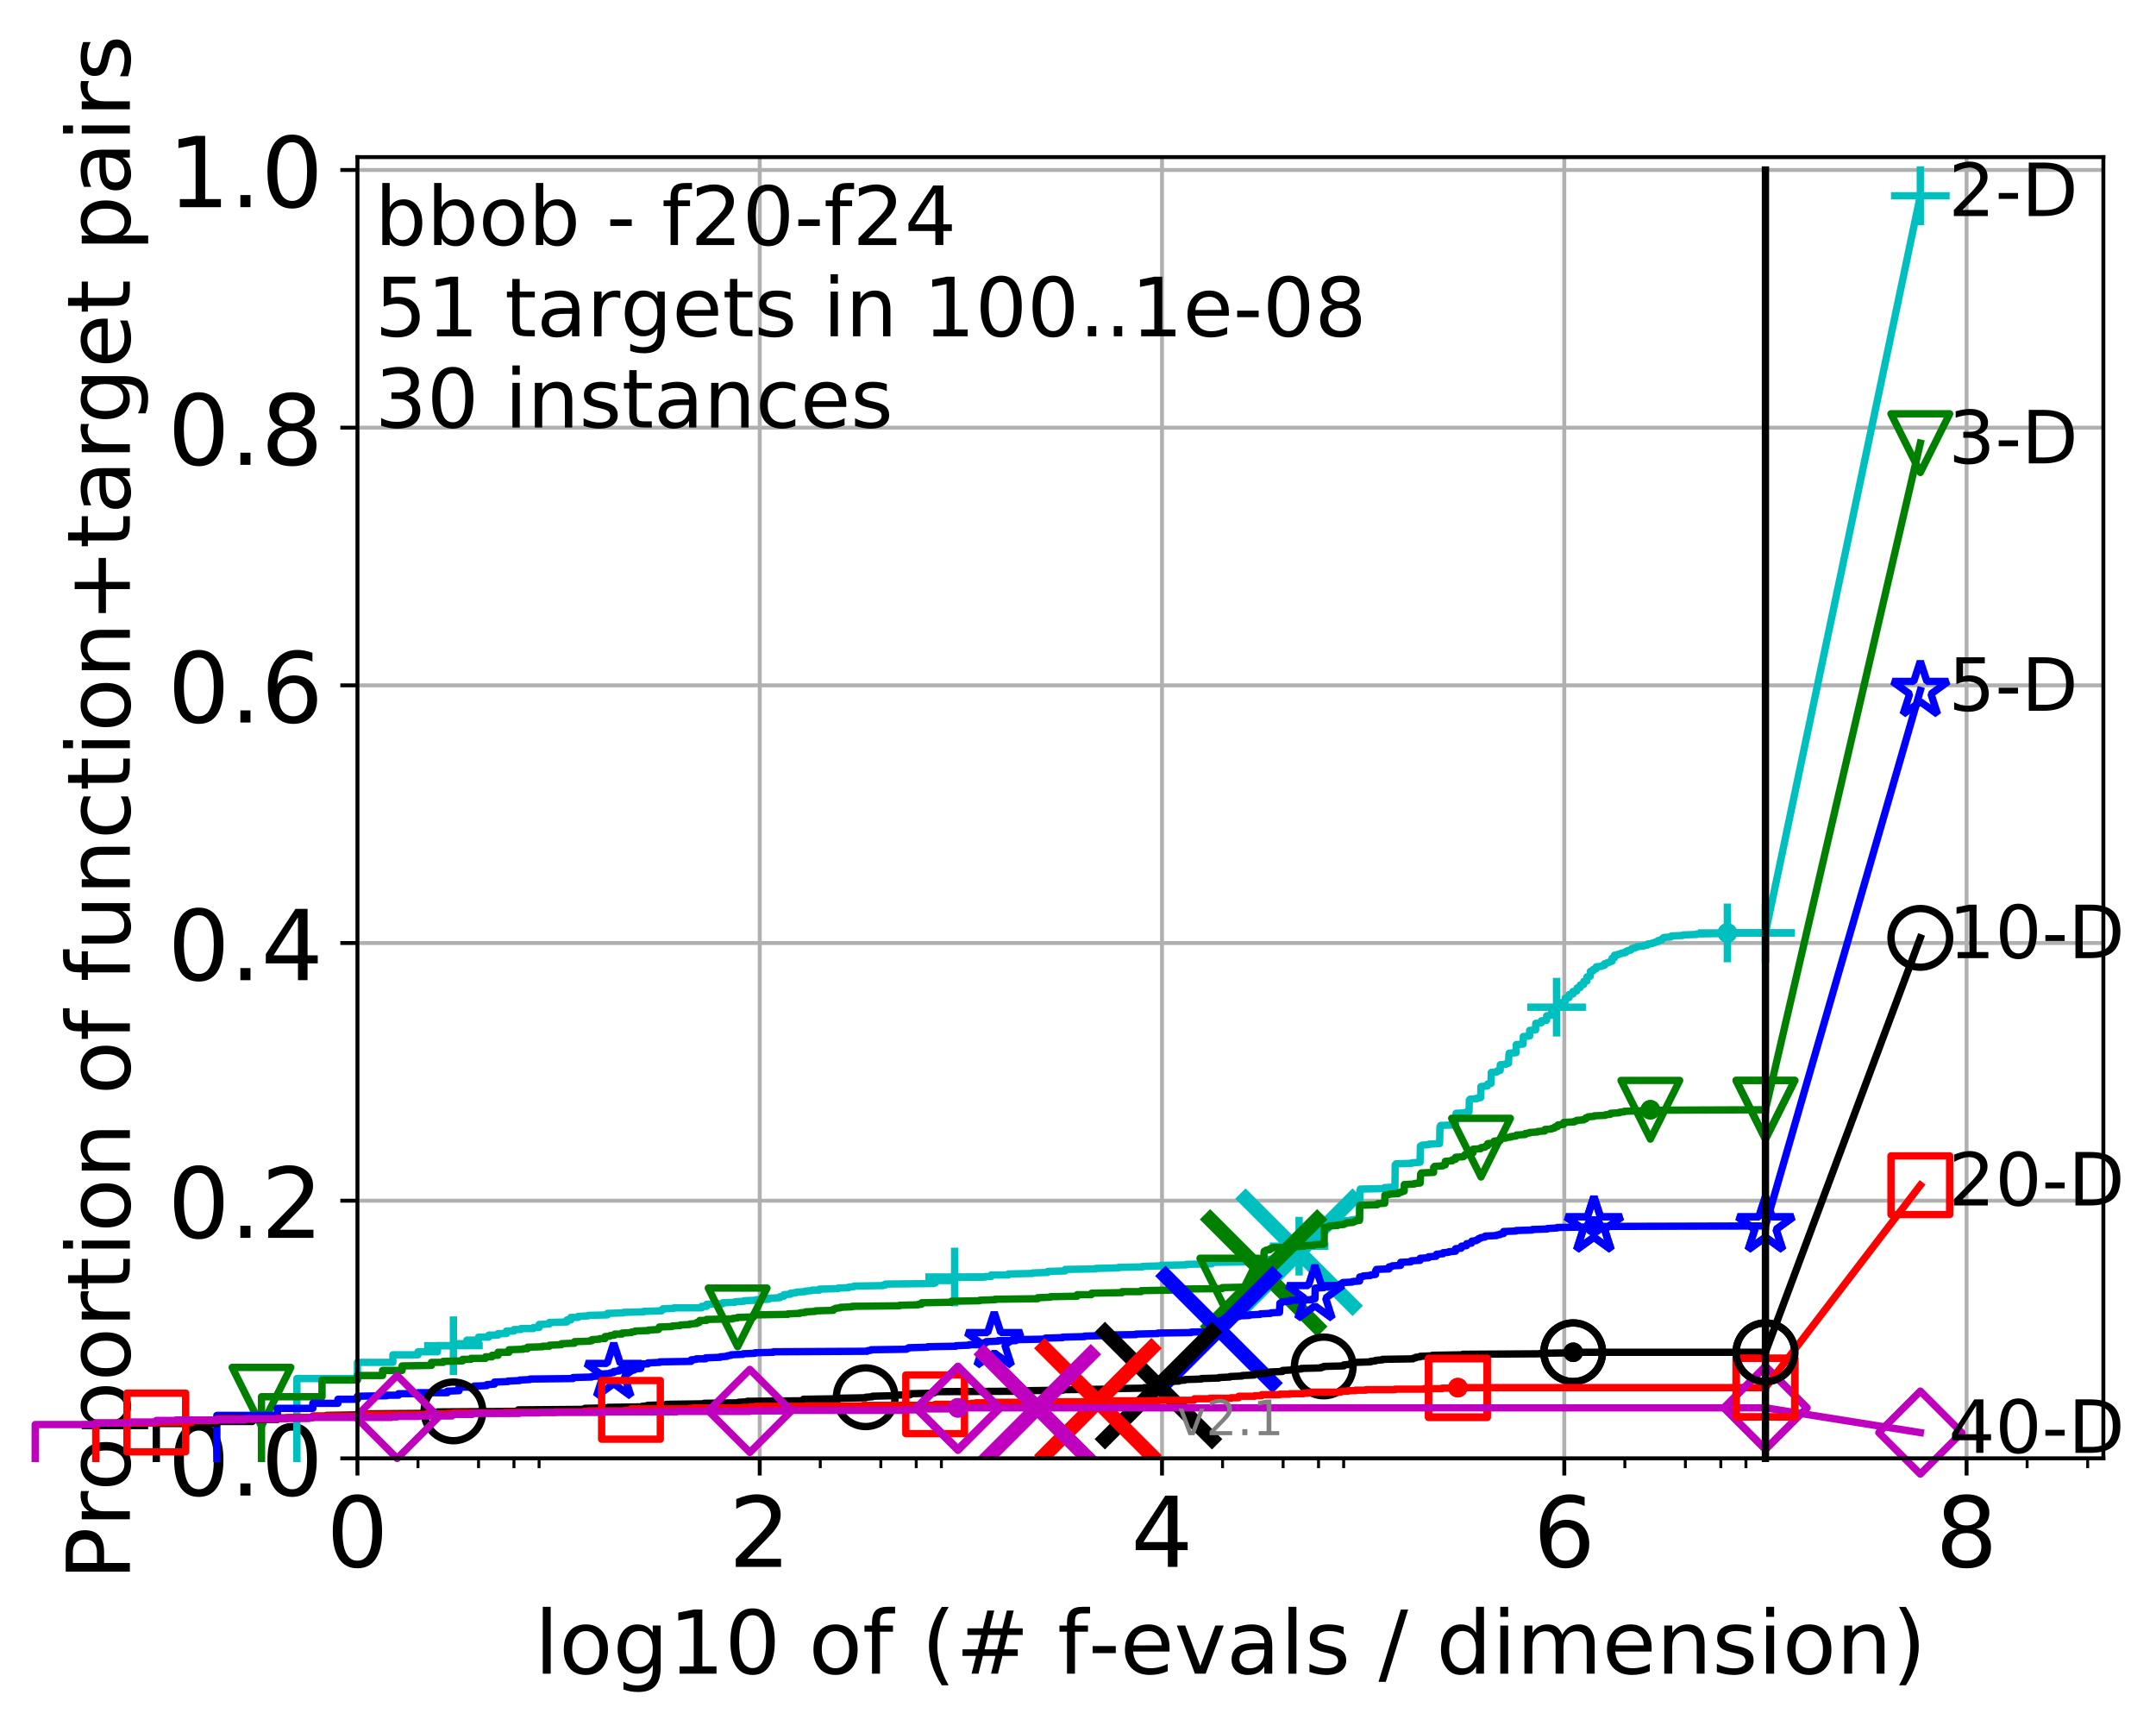 <?xml version="1.0" encoding="utf-8" standalone="no"?>
<!DOCTYPE svg PUBLIC "-//W3C//DTD SVG 1.1//EN"
  "http://www.w3.org/Graphics/SVG/1.1/DTD/svg11.dtd">
<!-- Created with matplotlib (http://matplotlib.org/) -->
<svg height="353pt" version="1.1" viewBox="0 0 441 353" width="441pt" xmlns="http://www.w3.org/2000/svg" xmlns:xlink="http://www.w3.org/1999/xlink">
 <defs>
  <style type="text/css">
*{stroke-linecap:butt;stroke-linejoin:round;}
  </style>
 </defs>
 <g id="figure_1">
  <g id="patch_1">
   <path d="M -0 353.222 
L 441.803 353.222 
L 441.803 0 
L -0 0 
z
" style="fill:#ffffff;"/>
  </g>
  <g id="axes_1">
   <g id="patch_2">
    <path d="M 73.113 298.245 
L 430.233 298.245 
L 430.233 32.133 
L 73.113 32.133 
z
" style="fill:#ffffff;"/>
   </g>
   <g id="matplotlib.axis_1">
    <g id="xtick_1">
     <g id="line2d_1">
      <path clip-path="url(#pb5a8ff80c0)" d="M 73.113 298.245 
L 73.113 32.133 
" style="fill:none;stroke:#b0b0b0;stroke-linecap:square;stroke-width:0.8;"/>
     </g>
     <g id="line2d_2">
      <defs>
       <path d="M 0 0 
L 0 3.5 
" id="m9501c4f1a7" style="stroke:#000000;stroke-width:0.8;"/>
      </defs>
      <g>
       <use style="stroke:#000000;stroke-width:0.8;" x="73.113" xlink:href="#m9501c4f1a7" y="298.245"/>
      </g>
     </g>
     <g id="text_1">
      <!-- 0 -->
      <defs>
       <path d="M 31.781 66.406 
Q 24.172 66.406 20.328 58.906 
Q 16.5 51.422 16.5 36.375 
Q 16.5 21.391 20.328 13.891 
Q 24.172 6.391 31.781 6.391 
Q 39.453 6.391 43.281 13.891 
Q 47.125 21.391 47.125 36.375 
Q 47.125 51.422 43.281 58.906 
Q 39.453 66.406 31.781 66.406 
M 31.781 74.219 
Q 44.047 74.219 50.516 64.516 
Q 56.984 54.828 56.984 36.375 
Q 56.984 17.969 50.516 8.266 
Q 44.047 -1.422 31.781 -1.422 
Q 19.531 -1.422 13.062 8.266 
Q 6.594 17.969 6.594 36.375 
Q 6.594 54.828 13.062 64.516 
Q 19.531 74.219 31.781 74.219 
" id="DejaVuSans-30"/>
      </defs>
      <g transform="translate(66.751 320.442)scale(0.2 -0.2)">
       <use xlink:href="#DejaVuSans-30"/>
      </g>
     </g>
    </g>
    <g id="xtick_2">
     <g id="line2d_3">
      <path clip-path="url(#pb5a8ff80c0)" d="M 155.399 298.245 
L 155.399 32.133 
" style="fill:none;stroke:#b0b0b0;stroke-linecap:square;stroke-width:0.8;"/>
     </g>
     <g id="line2d_4">
      <g>
       <use style="stroke:#000000;stroke-width:0.8;" x="155.399" xlink:href="#m9501c4f1a7" y="298.245"/>
      </g>
     </g>
     <g id="text_2">
      <!-- 2 -->
      <defs>
       <path d="M 19.188 8.297 
L 53.609 8.297 
L 53.609 0 
L 7.328 0 
L 7.328 8.297 
Q 12.938 14.109 22.625 23.891 
Q 32.328 33.688 34.812 36.531 
Q 39.547 41.844 41.422 45.531 
Q 43.312 49.219 43.312 52.781 
Q 43.312 58.594 39.234 62.25 
Q 35.156 65.922 28.609 65.922 
Q 23.969 65.922 18.812 64.312 
Q 13.672 62.703 7.812 59.422 
L 7.812 69.391 
Q 13.766 71.781 18.938 73 
Q 24.125 74.219 28.422 74.219 
Q 39.75 74.219 46.484 68.547 
Q 53.219 62.891 53.219 53.422 
Q 53.219 48.922 51.531 44.891 
Q 49.859 40.875 45.406 35.406 
Q 44.188 33.984 37.641 27.219 
Q 31.109 20.453 19.188 8.297 
" id="DejaVuSans-32"/>
      </defs>
      <g transform="translate(149.037 320.442)scale(0.2 -0.2)">
       <use xlink:href="#DejaVuSans-32"/>
      </g>
     </g>
    </g>
    <g id="xtick_3">
     <g id="line2d_5">
      <path clip-path="url(#pb5a8ff80c0)" d="M 237.685 298.245 
L 237.685 32.133 
" style="fill:none;stroke:#b0b0b0;stroke-linecap:square;stroke-width:0.8;"/>
     </g>
     <g id="line2d_6">
      <g>
       <use style="stroke:#000000;stroke-width:0.8;" x="237.685" xlink:href="#m9501c4f1a7" y="298.245"/>
      </g>
     </g>
     <g id="text_3">
      <!-- 4 -->
      <defs>
       <path d="M 37.797 64.312 
L 12.891 25.391 
L 37.797 25.391 
z
M 35.203 72.906 
L 47.609 72.906 
L 47.609 25.391 
L 58.016 25.391 
L 58.016 17.188 
L 47.609 17.188 
L 47.609 0 
L 37.797 0 
L 37.797 17.188 
L 4.891 17.188 
L 4.891 26.703 
z
" id="DejaVuSans-34"/>
      </defs>
      <g transform="translate(231.322 320.442)scale(0.2 -0.2)">
       <use xlink:href="#DejaVuSans-34"/>
      </g>
     </g>
    </g>
    <g id="xtick_4">
     <g id="line2d_7">
      <path clip-path="url(#pb5a8ff80c0)" d="M 319.97 298.245 
L 319.97 32.133 
" style="fill:none;stroke:#b0b0b0;stroke-linecap:square;stroke-width:0.8;"/>
     </g>
     <g id="line2d_8">
      <g>
       <use style="stroke:#000000;stroke-width:0.8;" x="319.97" xlink:href="#m9501c4f1a7" y="298.245"/>
      </g>
     </g>
     <g id="text_4">
      <!-- 6 -->
      <defs>
       <path d="M 33.016 40.375 
Q 26.375 40.375 22.484 35.828 
Q 18.609 31.297 18.609 23.391 
Q 18.609 15.531 22.484 10.953 
Q 26.375 6.391 33.016 6.391 
Q 39.656 6.391 43.531 10.953 
Q 47.406 15.531 47.406 23.391 
Q 47.406 31.297 43.531 35.828 
Q 39.656 40.375 33.016 40.375 
M 52.594 71.297 
L 52.594 62.312 
Q 48.875 64.062 45.094 64.984 
Q 41.312 65.922 37.594 65.922 
Q 27.828 65.922 22.672 59.328 
Q 17.531 52.734 16.797 39.406 
Q 19.672 43.656 24.016 45.922 
Q 28.375 48.188 33.594 48.188 
Q 44.578 48.188 50.953 41.516 
Q 57.328 34.859 57.328 23.391 
Q 57.328 12.156 50.688 5.359 
Q 44.047 -1.422 33.016 -1.422 
Q 20.359 -1.422 13.672 8.266 
Q 6.984 17.969 6.984 36.375 
Q 6.984 53.656 15.188 63.938 
Q 23.391 74.219 37.203 74.219 
Q 40.922 74.219 44.703 73.484 
Q 48.484 72.75 52.594 71.297 
" id="DejaVuSans-36"/>
      </defs>
      <g transform="translate(313.608 320.442)scale(0.2 -0.2)">
       <use xlink:href="#DejaVuSans-36"/>
      </g>
     </g>
    </g>
    <g id="xtick_5">
     <g id="line2d_9">
      <path clip-path="url(#pb5a8ff80c0)" d="M 402.256 298.245 
L 402.256 32.133 
" style="fill:none;stroke:#b0b0b0;stroke-linecap:square;stroke-width:0.8;"/>
     </g>
     <g id="line2d_10">
      <g>
       <use style="stroke:#000000;stroke-width:0.8;" x="402.256" xlink:href="#m9501c4f1a7" y="298.245"/>
      </g>
     </g>
     <g id="text_5">
      <!-- 8 -->
      <defs>
       <path d="M 31.781 34.625 
Q 24.75 34.625 20.719 30.859 
Q 16.703 27.094 16.703 20.516 
Q 16.703 13.922 20.719 10.156 
Q 24.75 6.391 31.781 6.391 
Q 38.812 6.391 42.859 10.172 
Q 46.922 13.969 46.922 20.516 
Q 46.922 27.094 42.891 30.859 
Q 38.875 34.625 31.781 34.625 
M 21.922 38.812 
Q 15.578 40.375 12.031 44.719 
Q 8.5 49.078 8.5 55.328 
Q 8.5 64.062 14.719 69.141 
Q 20.953 74.219 31.781 74.219 
Q 42.672 74.219 48.875 69.141 
Q 55.078 64.062 55.078 55.328 
Q 55.078 49.078 51.531 44.719 
Q 48 40.375 41.703 38.812 
Q 48.828 37.156 52.797 32.312 
Q 56.781 27.484 56.781 20.516 
Q 56.781 9.906 50.312 4.234 
Q 43.844 -1.422 31.781 -1.422 
Q 19.734 -1.422 13.25 4.234 
Q 6.781 9.906 6.781 20.516 
Q 6.781 27.484 10.781 32.312 
Q 14.797 37.156 21.922 38.812 
M 18.312 54.391 
Q 18.312 48.734 21.844 45.562 
Q 25.391 42.391 31.781 42.391 
Q 38.141 42.391 41.719 45.562 
Q 45.312 48.734 45.312 54.391 
Q 45.312 60.062 41.719 63.234 
Q 38.141 66.406 31.781 66.406 
Q 25.391 66.406 21.844 63.234 
Q 18.312 60.062 18.312 54.391 
" id="DejaVuSans-38"/>
      </defs>
      <g transform="translate(395.894 320.442)scale(0.2 -0.2)">
       <use xlink:href="#DejaVuSans-38"/>
      </g>
     </g>
    </g>
    <g id="xtick_6">
     <g id="line2d_11">
      <defs>
       <path d="M 0 0 
L 0 2 
" id="m007ea7ab93" style="stroke:#000000;stroke-width:0.6;"/>
      </defs>
      <g>
       <use style="stroke:#000000;stroke-width:0.6;" x="85.499" xlink:href="#m007ea7ab93" y="298.245"/>
      </g>
     </g>
    </g>
    <g id="xtick_7">
     <g id="line2d_12">
      <g>
       <use style="stroke:#000000;stroke-width:0.6;" x="97.884" xlink:href="#m007ea7ab93" y="298.245"/>
      </g>
     </g>
    </g>
    <g id="xtick_8">
     <g id="line2d_13">
      <g>
       <use style="stroke:#000000;stroke-width:0.6;" x="105.129" xlink:href="#m007ea7ab93" y="298.245"/>
      </g>
     </g>
    </g>
    <g id="xtick_9">
     <g id="line2d_14">
      <g>
       <use style="stroke:#000000;stroke-width:0.6;" x="110.269" xlink:href="#m007ea7ab93" y="298.245"/>
      </g>
     </g>
    </g>
    <g id="xtick_10">
     <g id="line2d_15">
      <g>
       <use style="stroke:#000000;stroke-width:0.6;" x="167.784" xlink:href="#m007ea7ab93" y="298.245"/>
      </g>
     </g>
    </g>
    <g id="xtick_11">
     <g id="line2d_16">
      <g>
       <use style="stroke:#000000;stroke-width:0.6;" x="180.17" xlink:href="#m007ea7ab93" y="298.245"/>
      </g>
     </g>
    </g>
    <g id="xtick_12">
     <g id="line2d_17">
      <g>
       <use style="stroke:#000000;stroke-width:0.6;" x="187.414" xlink:href="#m007ea7ab93" y="298.245"/>
      </g>
     </g>
    </g>
    <g id="xtick_13">
     <g id="line2d_18">
      <g>
       <use style="stroke:#000000;stroke-width:0.6;" x="192.555" xlink:href="#m007ea7ab93" y="298.245"/>
      </g>
     </g>
    </g>
    <g id="xtick_14">
     <g id="line2d_19">
      <g>
       <use style="stroke:#000000;stroke-width:0.6;" x="250.07" xlink:href="#m007ea7ab93" y="298.245"/>
      </g>
     </g>
    </g>
    <g id="xtick_15">
     <g id="line2d_20">
      <g>
       <use style="stroke:#000000;stroke-width:0.6;" x="262.455" xlink:href="#m007ea7ab93" y="298.245"/>
      </g>
     </g>
    </g>
    <g id="xtick_16">
     <g id="line2d_21">
      <g>
       <use style="stroke:#000000;stroke-width:0.6;" x="269.7" xlink:href="#m007ea7ab93" y="298.245"/>
      </g>
     </g>
    </g>
    <g id="xtick_17">
     <g id="line2d_22">
      <g>
       <use style="stroke:#000000;stroke-width:0.6;" x="274.84" xlink:href="#m007ea7ab93" y="298.245"/>
      </g>
     </g>
    </g>
    <g id="xtick_18">
     <g id="line2d_23">
      <g>
       <use style="stroke:#000000;stroke-width:0.6;" x="332.356" xlink:href="#m007ea7ab93" y="298.245"/>
      </g>
     </g>
    </g>
    <g id="xtick_19">
     <g id="line2d_24">
      <g>
       <use style="stroke:#000000;stroke-width:0.6;" x="344.741" xlink:href="#m007ea7ab93" y="298.245"/>
      </g>
     </g>
    </g>
    <g id="xtick_20">
     <g id="line2d_25">
      <g>
       <use style="stroke:#000000;stroke-width:0.6;" x="351.986" xlink:href="#m007ea7ab93" y="298.245"/>
      </g>
     </g>
    </g>
    <g id="xtick_21">
     <g id="line2d_26">
      <g>
       <use style="stroke:#000000;stroke-width:0.6;" x="357.126" xlink:href="#m007ea7ab93" y="298.245"/>
      </g>
     </g>
    </g>
    <g id="xtick_22">
     <g id="line2d_27">
      <g>
       <use style="stroke:#000000;stroke-width:0.6;" x="414.641" xlink:href="#m007ea7ab93" y="298.245"/>
      </g>
     </g>
    </g>
    <g id="xtick_23">
     <g id="line2d_28">
      <g>
       <use style="stroke:#000000;stroke-width:0.6;" x="427.027" xlink:href="#m007ea7ab93" y="298.245"/>
      </g>
     </g>
    </g>
    <g id="text_6">
     <!-- log10 of (# f-evals / dimension) -->
     <defs>
      <path d="M 9.422 75.984 
L 18.406 75.984 
L 18.406 0 
L 9.422 0 
z
" id="DejaVuSans-6c"/>
      <path d="M 30.609 48.391 
Q 23.391 48.391 19.188 42.75 
Q 14.984 37.109 14.984 27.297 
Q 14.984 17.484 19.156 11.844 
Q 23.344 6.203 30.609 6.203 
Q 37.797 6.203 41.984 11.859 
Q 46.188 17.531 46.188 27.297 
Q 46.188 37.016 41.984 42.703 
Q 37.797 48.391 30.609 48.391 
M 30.609 56 
Q 42.328 56 49.016 48.375 
Q 55.719 40.766 55.719 27.297 
Q 55.719 13.875 49.016 6.219 
Q 42.328 -1.422 30.609 -1.422 
Q 18.844 -1.422 12.172 6.219 
Q 5.516 13.875 5.516 27.297 
Q 5.516 40.766 12.172 48.375 
Q 18.844 56 30.609 56 
" id="DejaVuSans-6f"/>
      <path d="M 45.406 27.984 
Q 45.406 37.75 41.375 43.109 
Q 37.359 48.484 30.078 48.484 
Q 22.859 48.484 18.828 43.109 
Q 14.797 37.75 14.797 27.984 
Q 14.797 18.266 18.828 12.891 
Q 22.859 7.516 30.078 7.516 
Q 37.359 7.516 41.375 12.891 
Q 45.406 18.266 45.406 27.984 
M 54.391 6.781 
Q 54.391 -7.172 48.188 -13.984 
Q 42 -20.797 29.203 -20.797 
Q 24.469 -20.797 20.266 -20.094 
Q 16.062 -19.391 12.109 -17.922 
L 12.109 -9.188 
Q 16.062 -11.328 19.922 -12.344 
Q 23.781 -13.375 27.781 -13.375 
Q 36.625 -13.375 41.016 -8.766 
Q 45.406 -4.156 45.406 5.172 
L 45.406 9.625 
Q 42.625 4.781 38.281 2.391 
Q 33.938 0 27.875 0 
Q 17.828 0 11.672 7.656 
Q 5.516 15.328 5.516 27.984 
Q 5.516 40.672 11.672 48.328 
Q 17.828 56 27.875 56 
Q 33.938 56 38.281 53.609 
Q 42.625 51.219 45.406 46.391 
L 45.406 54.688 
L 54.391 54.688 
z
" id="DejaVuSans-67"/>
      <path d="M 12.406 8.297 
L 28.516 8.297 
L 28.516 63.922 
L 10.984 60.406 
L 10.984 69.391 
L 28.422 72.906 
L 38.281 72.906 
L 38.281 8.297 
L 54.391 8.297 
L 54.391 0 
L 12.406 0 
z
" id="DejaVuSans-31"/>
      <path id="DejaVuSans-20"/>
      <path d="M 37.109 75.984 
L 37.109 68.5 
L 28.516 68.5 
Q 23.688 68.5 21.797 66.547 
Q 19.922 64.594 19.922 59.516 
L 19.922 54.688 
L 34.719 54.688 
L 34.719 47.703 
L 19.922 47.703 
L 19.922 0 
L 10.891 0 
L 10.891 47.703 
L 2.297 47.703 
L 2.297 54.688 
L 10.891 54.688 
L 10.891 58.5 
Q 10.891 67.625 15.141 71.797 
Q 19.391 75.984 28.609 75.984 
z
" id="DejaVuSans-66"/>
      <path d="M 31 75.875 
Q 24.469 64.656 21.281 53.656 
Q 18.109 42.672 18.109 31.391 
Q 18.109 20.125 21.312 9.062 
Q 24.516 -2 31 -13.188 
L 23.188 -13.188 
Q 15.875 -1.703 12.234 9.375 
Q 8.594 20.453 8.594 31.391 
Q 8.594 42.281 12.203 53.312 
Q 15.828 64.359 23.188 75.875 
z
" id="DejaVuSans-28"/>
      <path d="M 51.125 44 
L 36.922 44 
L 32.812 27.688 
L 47.125 27.688 
z
M 43.797 71.781 
L 38.719 51.516 
L 52.984 51.516 
L 58.109 71.781 
L 65.922 71.781 
L 60.891 51.516 
L 76.125 51.516 
L 76.125 44 
L 58.984 44 
L 54.984 27.688 
L 70.516 27.688 
L 70.516 20.219 
L 53.078 20.219 
L 48 0 
L 40.188 0 
L 45.219 20.219 
L 30.906 20.219 
L 25.875 0 
L 18.016 0 
L 23.094 20.219 
L 7.719 20.219 
L 7.719 27.688 
L 24.906 27.688 
L 29 44 
L 13.281 44 
L 13.281 51.516 
L 30.906 51.516 
L 35.891 71.781 
z
" id="DejaVuSans-23"/>
      <path d="M 4.891 31.391 
L 31.203 31.391 
L 31.203 23.391 
L 4.891 23.391 
z
" id="DejaVuSans-2d"/>
      <path d="M 56.203 29.594 
L 56.203 25.203 
L 14.891 25.203 
Q 15.484 15.922 20.484 11.062 
Q 25.484 6.203 34.422 6.203 
Q 39.594 6.203 44.453 7.469 
Q 49.312 8.734 54.109 11.281 
L 54.109 2.781 
Q 49.266 0.734 44.188 -0.344 
Q 39.109 -1.422 33.891 -1.422 
Q 20.797 -1.422 13.156 6.188 
Q 5.516 13.812 5.516 26.812 
Q 5.516 40.234 12.766 48.109 
Q 20.016 56 32.328 56 
Q 43.359 56 49.781 48.891 
Q 56.203 41.797 56.203 29.594 
M 47.219 32.234 
Q 47.125 39.594 43.094 43.984 
Q 39.062 48.391 32.422 48.391 
Q 24.906 48.391 20.391 44.141 
Q 15.875 39.891 15.188 32.172 
z
" id="DejaVuSans-65"/>
      <path d="M 2.984 54.688 
L 12.5 54.688 
L 29.594 8.797 
L 46.688 54.688 
L 56.203 54.688 
L 35.688 0 
L 23.484 0 
z
" id="DejaVuSans-76"/>
      <path d="M 34.281 27.484 
Q 23.391 27.484 19.188 25 
Q 14.984 22.516 14.984 16.5 
Q 14.984 11.719 18.141 8.906 
Q 21.297 6.109 26.703 6.109 
Q 34.188 6.109 38.703 11.406 
Q 43.219 16.703 43.219 25.484 
L 43.219 27.484 
z
M 52.203 31.203 
L 52.203 0 
L 43.219 0 
L 43.219 8.297 
Q 40.141 3.328 35.547 0.953 
Q 30.953 -1.422 24.312 -1.422 
Q 15.922 -1.422 10.953 3.297 
Q 6 8.016 6 15.922 
Q 6 25.141 12.172 29.828 
Q 18.359 34.516 30.609 34.516 
L 43.219 34.516 
L 43.219 35.406 
Q 43.219 41.609 39.141 45 
Q 35.062 48.391 27.688 48.391 
Q 23 48.391 18.547 47.266 
Q 14.109 46.141 10.016 43.891 
L 10.016 52.203 
Q 14.938 54.109 19.578 55.047 
Q 24.219 56 28.609 56 
Q 40.484 56 46.344 49.844 
Q 52.203 43.703 52.203 31.203 
" id="DejaVuSans-61"/>
      <path d="M 44.281 53.078 
L 44.281 44.578 
Q 40.484 46.531 36.375 47.5 
Q 32.281 48.484 27.875 48.484 
Q 21.188 48.484 17.844 46.438 
Q 14.5 44.391 14.5 40.281 
Q 14.5 37.156 16.891 35.375 
Q 19.281 33.594 26.516 31.984 
L 29.594 31.297 
Q 39.156 29.25 43.188 25.516 
Q 47.219 21.781 47.219 15.094 
Q 47.219 7.469 41.188 3.016 
Q 35.156 -1.422 24.609 -1.422 
Q 20.219 -1.422 15.453 -0.562 
Q 10.688 0.297 5.422 2 
L 5.422 11.281 
Q 10.406 8.688 15.234 7.391 
Q 20.062 6.109 24.812 6.109 
Q 31.156 6.109 34.562 8.281 
Q 37.984 10.453 37.984 14.406 
Q 37.984 18.062 35.516 20.016 
Q 33.062 21.969 24.703 23.781 
L 21.578 24.516 
Q 13.234 26.266 9.516 29.906 
Q 5.812 33.547 5.812 39.891 
Q 5.812 47.609 11.281 51.797 
Q 16.75 56 26.812 56 
Q 31.781 56 36.172 55.266 
Q 40.578 54.547 44.281 53.078 
" id="DejaVuSans-73"/>
      <path d="M 25.391 72.906 
L 33.688 72.906 
L 8.297 -9.281 
L 0 -9.281 
z
" id="DejaVuSans-2f"/>
      <path d="M 45.406 46.391 
L 45.406 75.984 
L 54.391 75.984 
L 54.391 0 
L 45.406 0 
L 45.406 8.203 
Q 42.578 3.328 38.25 0.953 
Q 33.938 -1.422 27.875 -1.422 
Q 17.969 -1.422 11.734 6.484 
Q 5.516 14.406 5.516 27.297 
Q 5.516 40.188 11.734 48.094 
Q 17.969 56 27.875 56 
Q 33.938 56 38.25 53.625 
Q 42.578 51.266 45.406 46.391 
M 14.797 27.297 
Q 14.797 17.391 18.875 11.75 
Q 22.953 6.109 30.078 6.109 
Q 37.203 6.109 41.297 11.75 
Q 45.406 17.391 45.406 27.297 
Q 45.406 37.203 41.297 42.844 
Q 37.203 48.484 30.078 48.484 
Q 22.953 48.484 18.875 42.844 
Q 14.797 37.203 14.797 27.297 
" id="DejaVuSans-64"/>
      <path d="M 9.422 54.688 
L 18.406 54.688 
L 18.406 0 
L 9.422 0 
z
M 9.422 75.984 
L 18.406 75.984 
L 18.406 64.594 
L 9.422 64.594 
z
" id="DejaVuSans-69"/>
      <path d="M 52 44.188 
Q 55.375 50.25 60.062 53.125 
Q 64.75 56 71.094 56 
Q 79.641 56 84.281 50.016 
Q 88.922 44.047 88.922 33.016 
L 88.922 0 
L 79.891 0 
L 79.891 32.719 
Q 79.891 40.578 77.094 44.375 
Q 74.312 48.188 68.609 48.188 
Q 61.625 48.188 57.562 43.547 
Q 53.516 38.922 53.516 30.906 
L 53.516 0 
L 44.484 0 
L 44.484 32.719 
Q 44.484 40.625 41.703 44.406 
Q 38.922 48.188 33.109 48.188 
Q 26.219 48.188 22.156 43.531 
Q 18.109 38.875 18.109 30.906 
L 18.109 0 
L 9.078 0 
L 9.078 54.688 
L 18.109 54.688 
L 18.109 46.188 
Q 21.188 51.219 25.484 53.609 
Q 29.781 56 35.688 56 
Q 41.656 56 45.828 52.969 
Q 50 49.953 52 44.188 
" id="DejaVuSans-6d"/>
      <path d="M 54.891 33.016 
L 54.891 0 
L 45.906 0 
L 45.906 32.719 
Q 45.906 40.484 42.875 44.328 
Q 39.844 48.188 33.797 48.188 
Q 26.516 48.188 22.312 43.547 
Q 18.109 38.922 18.109 30.906 
L 18.109 0 
L 9.078 0 
L 9.078 54.688 
L 18.109 54.688 
L 18.109 46.188 
Q 21.344 51.125 25.703 53.562 
Q 30.078 56 35.797 56 
Q 45.219 56 50.047 50.172 
Q 54.891 44.344 54.891 33.016 
" id="DejaVuSans-6e"/>
      <path d="M 8.016 75.875 
L 15.828 75.875 
Q 23.141 64.359 26.781 53.312 
Q 30.422 42.281 30.422 31.391 
Q 30.422 20.453 26.781 9.375 
Q 23.141 -1.703 15.828 -13.188 
L 8.016 -13.188 
Q 14.5 -2 17.703 9.062 
Q 20.906 20.125 20.906 31.391 
Q 20.906 42.672 17.703 53.656 
Q 14.5 64.656 8.016 75.875 
" id="DejaVuSans-29"/>
     </defs>
     <g transform="translate(109.328 342.279)scale(0.18 -0.18)">
      <use xlink:href="#DejaVuSans-6c"/>
      <use x="27.783" xlink:href="#DejaVuSans-6f"/>
      <use x="88.965" xlink:href="#DejaVuSans-67"/>
      <use x="152.441" xlink:href="#DejaVuSans-31"/>
      <use x="216.064" xlink:href="#DejaVuSans-30"/>
      <use x="279.688" xlink:href="#DejaVuSans-20"/>
      <use x="311.475" xlink:href="#DejaVuSans-6f"/>
      <use x="372.656" xlink:href="#DejaVuSans-66"/>
      <use x="407.861" xlink:href="#DejaVuSans-20"/>
      <use x="439.648" xlink:href="#DejaVuSans-28"/>
      <use x="478.662" xlink:href="#DejaVuSans-23"/>
      <use x="562.451" xlink:href="#DejaVuSans-20"/>
      <use x="594.238" xlink:href="#DejaVuSans-66"/>
      <use x="629.365" xlink:href="#DejaVuSans-2d"/>
      <use x="665.449" xlink:href="#DejaVuSans-65"/>
      <use x="726.973" xlink:href="#DejaVuSans-76"/>
      <use x="786.152" xlink:href="#DejaVuSans-61"/>
      <use x="847.432" xlink:href="#DejaVuSans-6c"/>
      <use x="875.215" xlink:href="#DejaVuSans-73"/>
      <use x="927.314" xlink:href="#DejaVuSans-20"/>
      <use x="959.102" xlink:href="#DejaVuSans-2f"/>
      <use x="992.793" xlink:href="#DejaVuSans-20"/>
      <use x="1024.58" xlink:href="#DejaVuSans-64"/>
      <use x="1088.057" xlink:href="#DejaVuSans-69"/>
      <use x="1115.84" xlink:href="#DejaVuSans-6d"/>
      <use x="1213.252" xlink:href="#DejaVuSans-65"/>
      <use x="1274.775" xlink:href="#DejaVuSans-6e"/>
      <use x="1338.154" xlink:href="#DejaVuSans-73"/>
      <use x="1390.254" xlink:href="#DejaVuSans-69"/>
      <use x="1418.037" xlink:href="#DejaVuSans-6f"/>
      <use x="1479.219" xlink:href="#DejaVuSans-6e"/>
      <use x="1542.598" xlink:href="#DejaVuSans-29"/>
     </g>
    </g>
   </g>
   <g id="matplotlib.axis_2">
    <g id="ytick_1">
     <g id="line2d_29">
      <path clip-path="url(#pb5a8ff80c0)" d="M 73.113 298.245 
L 430.233 298.245 
" style="fill:none;stroke:#b0b0b0;stroke-linecap:square;stroke-width:0.8;"/>
     </g>
     <g id="line2d_30">
      <defs>
       <path d="M 0 0 
L -3.5 0 
" id="m3cbe752b47" style="stroke:#000000;stroke-width:0.8;"/>
      </defs>
      <g>
       <use style="stroke:#000000;stroke-width:0.8;" x="73.113" xlink:href="#m3cbe752b47" y="298.245"/>
      </g>
     </g>
     <g id="text_7">
      <!-- 0.0 -->
      <defs>
       <path d="M 10.688 12.406 
L 21 12.406 
L 21 0 
L 10.688 0 
z
" id="DejaVuSans-2e"/>
      </defs>
      <g transform="translate(34.307 305.844)scale(0.2 -0.2)">
       <use xlink:href="#DejaVuSans-30"/>
       <use x="63.623" xlink:href="#DejaVuSans-2e"/>
       <use x="95.41" xlink:href="#DejaVuSans-30"/>
      </g>
     </g>
    </g>
    <g id="ytick_2">
     <g id="line2d_31">
      <path clip-path="url(#pb5a8ff80c0)" d="M 73.113 245.55 
L 430.233 245.55 
" style="fill:none;stroke:#b0b0b0;stroke-linecap:square;stroke-width:0.8;"/>
     </g>
     <g id="line2d_32">
      <g>
       <use style="stroke:#000000;stroke-width:0.8;" x="73.113" xlink:href="#m3cbe752b47" y="245.55"/>
      </g>
     </g>
     <g id="text_8">
      <!-- 0.2 -->
      <g transform="translate(34.307 253.148)scale(0.2 -0.2)">
       <use xlink:href="#DejaVuSans-30"/>
       <use x="63.623" xlink:href="#DejaVuSans-2e"/>
       <use x="95.41" xlink:href="#DejaVuSans-32"/>
      </g>
     </g>
    </g>
    <g id="ytick_3">
     <g id="line2d_33">
      <path clip-path="url(#pb5a8ff80c0)" d="M 73.113 192.854 
L 430.233 192.854 
" style="fill:none;stroke:#b0b0b0;stroke-linecap:square;stroke-width:0.8;"/>
     </g>
     <g id="line2d_34">
      <g>
       <use style="stroke:#000000;stroke-width:0.8;" x="73.113" xlink:href="#m3cbe752b47" y="192.854"/>
      </g>
     </g>
     <g id="text_9">
      <!-- 0.4 -->
      <g transform="translate(34.307 200.453)scale(0.2 -0.2)">
       <use xlink:href="#DejaVuSans-30"/>
       <use x="63.623" xlink:href="#DejaVuSans-2e"/>
       <use x="95.41" xlink:href="#DejaVuSans-34"/>
      </g>
     </g>
    </g>
    <g id="ytick_4">
     <g id="line2d_35">
      <path clip-path="url(#pb5a8ff80c0)" d="M 73.113 140.159 
L 430.233 140.159 
" style="fill:none;stroke:#b0b0b0;stroke-linecap:square;stroke-width:0.8;"/>
     </g>
     <g id="line2d_36">
      <g>
       <use style="stroke:#000000;stroke-width:0.8;" x="73.113" xlink:href="#m3cbe752b47" y="140.159"/>
      </g>
     </g>
     <g id="text_10">
      <!-- 0.6 -->
      <g transform="translate(34.307 147.757)scale(0.2 -0.2)">
       <use xlink:href="#DejaVuSans-30"/>
       <use x="63.623" xlink:href="#DejaVuSans-2e"/>
       <use x="95.41" xlink:href="#DejaVuSans-36"/>
      </g>
     </g>
    </g>
    <g id="ytick_5">
     <g id="line2d_37">
      <path clip-path="url(#pb5a8ff80c0)" d="M 73.113 87.464 
L 430.233 87.464 
" style="fill:none;stroke:#b0b0b0;stroke-linecap:square;stroke-width:0.8;"/>
     </g>
     <g id="line2d_38">
      <g>
       <use style="stroke:#000000;stroke-width:0.8;" x="73.113" xlink:href="#m3cbe752b47" y="87.464"/>
      </g>
     </g>
     <g id="text_11">
      <!-- 0.8 -->
      <g transform="translate(34.307 95.062)scale(0.2 -0.2)">
       <use xlink:href="#DejaVuSans-30"/>
       <use x="63.623" xlink:href="#DejaVuSans-2e"/>
       <use x="95.41" xlink:href="#DejaVuSans-38"/>
      </g>
     </g>
    </g>
    <g id="ytick_6">
     <g id="line2d_39">
      <path clip-path="url(#pb5a8ff80c0)" d="M 73.113 34.768 
L 430.233 34.768 
" style="fill:none;stroke:#b0b0b0;stroke-linecap:square;stroke-width:0.8;"/>
     </g>
     <g id="line2d_40">
      <g>
       <use style="stroke:#000000;stroke-width:0.8;" x="73.113" xlink:href="#m3cbe752b47" y="34.768"/>
      </g>
     </g>
     <g id="text_12">
      <!-- 1.0 -->
      <g transform="translate(34.307 42.367)scale(0.2 -0.2)">
       <use xlink:href="#DejaVuSans-31"/>
       <use x="63.623" xlink:href="#DejaVuSans-2e"/>
       <use x="95.41" xlink:href="#DejaVuSans-30"/>
      </g>
     </g>
    </g>
    <g id="text_13">
     <!-- Proportion of function+target pairs -->
     <defs>
      <path d="M 19.672 64.797 
L 19.672 37.406 
L 32.078 37.406 
Q 38.969 37.406 42.719 40.969 
Q 46.484 44.531 46.484 51.125 
Q 46.484 57.672 42.719 61.234 
Q 38.969 64.797 32.078 64.797 
z
M 9.812 72.906 
L 32.078 72.906 
Q 44.344 72.906 50.609 67.359 
Q 56.891 61.812 56.891 51.125 
Q 56.891 40.328 50.609 34.812 
Q 44.344 29.297 32.078 29.297 
L 19.672 29.297 
L 19.672 0 
L 9.812 0 
z
" id="DejaVuSans-50"/>
      <path d="M 41.109 46.297 
Q 39.594 47.172 37.812 47.578 
Q 36.031 48 33.891 48 
Q 26.266 48 22.188 43.047 
Q 18.109 38.094 18.109 28.812 
L 18.109 0 
L 9.078 0 
L 9.078 54.688 
L 18.109 54.688 
L 18.109 46.188 
Q 20.953 51.172 25.484 53.578 
Q 30.031 56 36.531 56 
Q 37.453 56 38.578 55.875 
Q 39.703 55.766 41.062 55.516 
z
" id="DejaVuSans-72"/>
      <path d="M 18.109 8.203 
L 18.109 -20.797 
L 9.078 -20.797 
L 9.078 54.688 
L 18.109 54.688 
L 18.109 46.391 
Q 20.953 51.266 25.266 53.625 
Q 29.594 56 35.594 56 
Q 45.562 56 51.781 48.094 
Q 58.016 40.188 58.016 27.297 
Q 58.016 14.406 51.781 6.484 
Q 45.562 -1.422 35.594 -1.422 
Q 29.594 -1.422 25.266 0.953 
Q 20.953 3.328 18.109 8.203 
M 48.688 27.297 
Q 48.688 37.203 44.609 42.844 
Q 40.531 48.484 33.406 48.484 
Q 26.266 48.484 22.188 42.844 
Q 18.109 37.203 18.109 27.297 
Q 18.109 17.391 22.188 11.75 
Q 26.266 6.109 33.406 6.109 
Q 40.531 6.109 44.609 11.75 
Q 48.688 17.391 48.688 27.297 
" id="DejaVuSans-70"/>
      <path d="M 18.312 70.219 
L 18.312 54.688 
L 36.812 54.688 
L 36.812 47.703 
L 18.312 47.703 
L 18.312 18.016 
Q 18.312 11.328 20.141 9.422 
Q 21.969 7.516 27.594 7.516 
L 36.812 7.516 
L 36.812 0 
L 27.594 0 
Q 17.188 0 13.234 3.875 
Q 9.281 7.766 9.281 18.016 
L 9.281 47.703 
L 2.688 47.703 
L 2.688 54.688 
L 9.281 54.688 
L 9.281 70.219 
z
" id="DejaVuSans-74"/>
      <path d="M 8.5 21.578 
L 8.5 54.688 
L 17.484 54.688 
L 17.484 21.922 
Q 17.484 14.156 20.5 10.266 
Q 23.531 6.391 29.594 6.391 
Q 36.859 6.391 41.078 11.031 
Q 45.312 15.672 45.312 23.688 
L 45.312 54.688 
L 54.297 54.688 
L 54.297 0 
L 45.312 0 
L 45.312 8.406 
Q 42.047 3.422 37.719 1 
Q 33.406 -1.422 27.688 -1.422 
Q 18.266 -1.422 13.375 4.438 
Q 8.5 10.297 8.5 21.578 
M 31.109 56 
z
" id="DejaVuSans-75"/>
      <path d="M 48.781 52.594 
L 48.781 44.188 
Q 44.969 46.297 41.141 47.344 
Q 37.312 48.391 33.406 48.391 
Q 24.656 48.391 19.812 42.844 
Q 14.984 37.312 14.984 27.297 
Q 14.984 17.281 19.812 11.734 
Q 24.656 6.203 33.406 6.203 
Q 37.312 6.203 41.141 7.25 
Q 44.969 8.297 48.781 10.406 
L 48.781 2.094 
Q 45.016 0.344 40.984 -0.531 
Q 36.969 -1.422 32.422 -1.422 
Q 20.062 -1.422 12.781 6.344 
Q 5.516 14.109 5.516 27.297 
Q 5.516 40.672 12.859 48.328 
Q 20.219 56 33.016 56 
Q 37.156 56 41.109 55.141 
Q 45.062 54.297 48.781 52.594 
" id="DejaVuSans-63"/>
      <path d="M 46 62.703 
L 46 35.5 
L 73.188 35.5 
L 73.188 27.203 
L 46 27.203 
L 46 0 
L 37.797 0 
L 37.797 27.203 
L 10.594 27.203 
L 10.594 35.5 
L 37.797 35.5 
L 37.797 62.703 
z
" id="DejaVuSans-2b"/>
     </defs>
     <g transform="translate(26.564 323.179)rotate(-90)scale(0.18 -0.18)">
      <use xlink:href="#DejaVuSans-50"/>
      <use x="60.287" xlink:href="#DejaVuSans-72"/>
      <use x="101.369" xlink:href="#DejaVuSans-6f"/>
      <use x="162.551" xlink:href="#DejaVuSans-70"/>
      <use x="226.027" xlink:href="#DejaVuSans-6f"/>
      <use x="287.209" xlink:href="#DejaVuSans-72"/>
      <use x="328.322" xlink:href="#DejaVuSans-74"/>
      <use x="367.531" xlink:href="#DejaVuSans-69"/>
      <use x="395.314" xlink:href="#DejaVuSans-6f"/>
      <use x="456.496" xlink:href="#DejaVuSans-6e"/>
      <use x="519.875" xlink:href="#DejaVuSans-20"/>
      <use x="551.662" xlink:href="#DejaVuSans-6f"/>
      <use x="612.844" xlink:href="#DejaVuSans-66"/>
      <use x="648.049" xlink:href="#DejaVuSans-20"/>
      <use x="679.836" xlink:href="#DejaVuSans-66"/>
      <use x="715.041" xlink:href="#DejaVuSans-75"/>
      <use x="778.42" xlink:href="#DejaVuSans-6e"/>
      <use x="841.799" xlink:href="#DejaVuSans-63"/>
      <use x="896.779" xlink:href="#DejaVuSans-74"/>
      <use x="935.988" xlink:href="#DejaVuSans-69"/>
      <use x="963.771" xlink:href="#DejaVuSans-6f"/>
      <use x="1024.953" xlink:href="#DejaVuSans-6e"/>
      <use x="1088.332" xlink:href="#DejaVuSans-2b"/>
      <use x="1172.121" xlink:href="#DejaVuSans-74"/>
      <use x="1211.33" xlink:href="#DejaVuSans-61"/>
      <use x="1272.609" xlink:href="#DejaVuSans-72"/>
      <use x="1313.707" xlink:href="#DejaVuSans-67"/>
      <use x="1377.184" xlink:href="#DejaVuSans-65"/>
      <use x="1438.707" xlink:href="#DejaVuSans-74"/>
      <use x="1477.916" xlink:href="#DejaVuSans-20"/>
      <use x="1509.703" xlink:href="#DejaVuSans-70"/>
      <use x="1573.18" xlink:href="#DejaVuSans-61"/>
      <use x="1634.459" xlink:href="#DejaVuSans-69"/>
      <use x="1662.242" xlink:href="#DejaVuSans-72"/>
      <use x="1703.355" xlink:href="#DejaVuSans-73"/>
     </g>
    </g>
   </g>
   <g id="line2d_41">
    <defs>
     <path d="M 0 1.5 
C 0.398 1.5 0.779 1.342 1.061 1.061 
C 1.342 0.779 1.5 0.398 1.5 0 
C 1.5 -0.398 1.342 -0.779 1.061 -1.061 
C 0.779 -1.342 0.398 -1.5 0 -1.5 
C -0.398 -1.5 -0.779 -1.342 -1.061 -1.061 
C -1.342 -0.779 -1.5 -0.398 -1.5 0 
C -1.5 0.398 -1.342 0.779 -1.061 1.061 
C -0.779 1.342 -0.398 1.5 0 1.5 
z
" id="mce35c3c606" style="stroke:#00bfbf;"/>
    </defs>
    <g>
     <use style="fill:#00bfbf;stroke:#00bfbf;" x="353.319" xlink:href="#mce35c3c606" y="190.788"/>
     <use style="fill:#00bfbf;stroke:#00bfbf;" x="353.319" xlink:href="#mce35c3c606" y="190.788"/>
    </g>
   </g>
   <g id="line2d_42">
    <path d="M 60.728 298.245 
L 60.728 281.92 
L 73.113 281.92 
L 73.113 278.614 
L 80.358 278.614 
L 80.358 277.064 
L 85.499 277.064 
L 85.499 276.444 
L 89.486 276.444 
L 89.486 275.204 
L 92.743 275.204 
L 92.743 274.791 
L 95.498 274.791 
L 95.498 274.067 
L 97.884 274.067 
L 97.884 273.448 
L 99.988 273.448 
L 99.988 273.034 
L 101.871 273.034 
L 101.871 272.724 
L 103.574 272.724 
L 103.574 272.208 
L 105.129 272.208 
L 105.129 271.898 
L 106.559 271.898 
L 106.559 271.691 
L 109.116 271.691 
L 109.116 271.484 
L 110.269 271.484 
L 110.269 270.864 
L 112.374 270.761 
L 112.374 270.451 
L 115.959 270.348 
L 115.959 269.934 
L 116.753 269.934 
L 116.753 269.418 
L 118.243 269.418 
L 118.243 269.211 
L 120.268 269.108 
L 120.268 269.005 
L 124.255 268.901 
L 124.255 268.591 
L 127.513 268.488 
L 127.513 268.385 
L 131.67 268.281 
L 131.67 268.178 
L 135.317 268.075 
L 135.317 267.868 
L 135.589 267.868 
L 135.589 267.661 
L 137.873 267.558 
L 137.873 267.455 
L 143.542 267.455 
L 143.542 267.145 
L 144.554 267.145 
L 144.554 266.731 
L 147.839 266.628 
L 147.839 266.421 
L 150.377 266.318 
L 150.377 266.215 
L 152.177 266.111 
L 152.177 266.008 
L 154.67 265.905 
L 154.67 265.802 
L 157.264 265.698 
L 157.344 265.492 
L 159.529 265.388 
L 159.529 265.182 
L 160.36 265.078 
L 160.36 264.768 
L 161.727 264.665 
L 161.727 264.458 
L 162.881 264.355 
L 162.881 264.252 
L 164.669 264.148 
L 164.669 264.045 
L 166.05 263.942 
L 166.05 263.838 
L 167.605 263.838 
L 167.605 263.632 
L 171.41 263.528 
L 171.41 263.425 
L 173.636 263.322 
L 173.636 263.218 
L 174.699 263.115 
L 174.699 263.012 
L 180.632 262.908 
L 180.632 262.805 
L 181.105 262.805 
L 181.105 262.598 
L 190.955 262.495 
L 190.955 262.392 
L 191.282 262.392 
L 191.282 261.875 
L 194.53 261.875 
L 194.62 261.255 
L 201.59 261.152 
L 201.59 261.049 
L 202.738 261.049 
L 202.738 260.739 
L 206.269 260.739 
L 206.269 260.532 
L 211.206 260.429 
L 211.206 260.325 
L 214.313 260.222 
L 214.313 260.015 
L 217.834 259.912 
L 217.886 259.602 
L 224.131 259.499 
L 224.131 259.395 
L 228.762 259.292 
L 228.762 259.189 
L 233.715 259.085 
L 233.715 258.982 
L 237.407 258.879 
L 237.407 258.775 
L 242.616 258.672 
L 242.616 258.569 
L 247.864 258.465 
L 247.864 258.156 
L 256.68 258.052 
L 256.68 257.949 
L 257.249 257.846 
L 257.249 257.742 
L 258.395 257.742 
L 258.395 257.536 
L 262.68 257.536 
L 262.68 257.329 
L 265.687 257.226 
L 265.789 252.059 
L 265.805 251.956 
L 265.867 251.646 
L 265.984 251.543 
L 266.047 251.233 
L 266.334 251.129 
L 266.334 251.026 
L 266.854 250.923 
L 266.854 250.819 
L 267.417 250.716 
L 267.417 250.613 
L 272.774 250.51 
L 272.774 250.406 
L 274.294 250.303 
L 274.354 250.096 
L 274.806 249.993 
L 274.818 249.683 
L 276.358 249.58 
L 276.358 249.476 
L 277.488 249.373 
L 277.488 249.27 
L 278.084 249.166 
L 278.17 243.38 
L 278.249 243.277 
L 278.249 243.173 
L 283.147 243.07 
L 283.207 242.863 
L 285.328 242.76 
L 285.382 238.214 
L 285.557 238.111 
L 285.557 238.007 
L 288.772 237.904 
L 288.772 237.801 
L 290.466 237.697 
L 290.525 234.391 
L 290.883 234.288 
L 290.883 234.184 
L 292.273 234.081 
L 292.273 233.978 
L 294.461 233.874 
L 294.54 230.465 
L 294.6 230.361 
L 294.679 230.155 
L 297.725 230.051 
L 297.832 227.675 
L 299.789 227.571 
L 299.789 227.468 
L 300.479 227.365 
L 300.543 224.988 
L 300.701 224.885 
L 300.701 224.782 
L 302.103 224.678 
L 302.103 224.575 
L 302.864 224.472 
L 302.924 222.199 
L 304.229 222.095 
L 304.301 221.682 
L 304.971 221.579 
L 305.044 219.306 
L 306.248 219.202 
L 306.25 218.996 
L 306.856 218.892 
L 306.871 217.756 
L 308.003 217.652 
L 308.003 217.549 
L 308.557 217.446 
L 308.648 215.586 
L 308.692 215.483 
L 308.692 215.379 
L 310.108 215.276 
L 310.151 213.623 
L 311.544 213.519 
L 311.583 211.969 
L 312.874 211.866 
L 312.883 210.73 
L 314.099 210.626 
L 314.13 209.283 
L 315.252 209.18 
L 315.288 208.766 
L 316.34 208.663 
L 316.362 207.733 
L 317.36 207.63 
L 317.379 206.907 
L 318.328 206.803 
L 318.384 205.873 
L 319.244 205.77 
L 319.274 205.047 
L 320.114 204.943 
L 320.188 204.117 
L 320.942 204.014 
L 320.952 203.394 
L 321.738 203.29 
L 321.75 202.774 
L 322.504 202.67 
L 322.575 202.05 
L 323.234 201.947 
L 323.238 201.43 
L 323.93 201.327 
L 323.953 200.707 
L 324.605 200.604 
L 324.613 199.777 
L 325.254 199.674 
L 325.309 198.641 
L 325.887 198.537 
L 325.921 198.227 
L 326.496 198.124 
L 326.512 197.711 
L 327.642 197.607 
L 327.642 197.504 
L 328.193 197.401 
L 328.199 197.091 
L 328.733 196.987 
L 328.733 196.884 
L 329.251 196.781 
L 329.251 196.677 
L 329.746 196.574 
L 329.75 195.954 
L 330.237 195.851 
L 330.24 195.334 
L 331.022 195.231 
L 331.022 195.128 
L 331.636 195.024 
L 331.636 194.921 
L 332.502 194.818 
L 332.507 194.611 
L 332.922 194.508 
L 332.922 194.404 
L 333.598 194.301 
L 333.598 194.198 
L 333.745 194.094 
L 333.745 193.991 
L 334.383 193.888 
L 334.383 193.784 
L 334.894 193.681 
L 334.894 193.578 
L 336.199 193.474 
L 336.199 193.371 
L 336.994 193.268 
L 337.011 193.061 
L 337.961 192.958 
L 337.961 192.854 
L 338.573 192.751 
L 338.573 192.648 
L 339.174 192.545 
L 339.175 192.338 
L 339.93 192.235 
L 340.027 191.925 
L 340.307 191.821 
L 340.307 191.718 
L 341.795 191.615 
L 341.877 191.408 
L 344.237 191.305 
L 344.237 191.201 
L 347.086 191.098 
L 347.086 190.995 
L 353.319 190.891 
L 353.319 190.788 
L 361.113 190.788 
L 361.113 190.788 
" style="fill:none;stroke:#00bfbf;stroke-linecap:square;stroke-width:1.5;"/>
   </g>
   <g id="line2d_43">
    <defs>
     <path d="M -6 0 
L 6 0 
M 0 6 
L 0 -6 
" id="m78dfeddf10" style="stroke:#00bfbf;stroke-width:1.5;"/>
    </defs>
    <g>
     <use style="fill:none;stroke:#00bfbf;stroke-width:1.5;" x="92.743" xlink:href="#m78dfeddf10" y="275.204"/>
     <use style="fill:none;stroke:#00bfbf;stroke-width:1.5;" x="195.264" xlink:href="#m78dfeddf10" y="261.152"/>
     <use style="fill:none;stroke:#00bfbf;stroke-width:1.5;" x="265.726" xlink:href="#m78dfeddf10" y="254.849"/>
     <use style="fill:none;stroke:#00bfbf;stroke-width:1.5;" x="318.384" xlink:href="#m78dfeddf10" y="205.977"/>
     <use style="fill:none;stroke:#00bfbf;stroke-width:1.5;" x="353.319" xlink:href="#m78dfeddf10" y="190.788"/>
     <use style="fill:none;stroke:#00bfbf;stroke-width:1.5;" x="361.113" xlink:href="#m78dfeddf10" y="190.788"/>
    </g>
   </g>
   <g id="line2d_44"/>
   <g id="line2d_45">
    <path clip-path="url(#pb5a8ff80c0)" d="M 265.714 256.089 
" style="fill:none;stroke:#00bfbf;stroke-linecap:square;stroke-width:1.5;"/>
    <defs>
     <path d="M -12 12 
L 12 -12 
M -12 -12 
L 12 12 
" id="mbb9cf05f89" style="stroke:#00bfbf;stroke-width:3;"/>
    </defs>
    <g clip-path="url(#pb5a8ff80c0)">
     <use style="fill:#00bfbf;stroke:#00bfbf;stroke-width:3;" x="265.714" xlink:href="#mbb9cf05f89" y="256.089"/>
    </g>
   </g>
   <g id="line2d_46">
    <defs>
     <path d="M 0 1.5 
C 0.398 1.5 0.779 1.342 1.061 1.061 
C 1.342 0.779 1.5 0.398 1.5 0 
C 1.5 -0.398 1.342 -0.779 1.061 -1.061 
C 0.779 -1.342 0.398 -1.5 0 -1.5 
C -0.398 -1.5 -0.779 -1.342 -1.061 -1.061 
C -1.342 -0.779 -1.5 -0.398 -1.5 0 
C -1.5 0.398 -1.342 0.779 -1.061 1.061 
C -0.779 1.342 -0.398 1.5 0 1.5 
z
" id="mde93351972" style="stroke:#008000;"/>
    </defs>
    <g>
     <use style="fill:#008000;stroke:#008000;" x="337.573" xlink:href="#mde93351972" y="226.952"/>
     <use style="fill:#008000;stroke:#008000;" x="337.573" xlink:href="#mde93351972" y="226.952"/>
    </g>
   </g>
   <g id="line2d_47">
    <path d="M 53.483 298.245 
L 53.483 285.64 
L 65.868 285.64 
L 65.868 282.23 
L 73.113 282.23 
L 73.113 281.3 
L 78.254 281.3 
L 78.254 280.267 
L 82.241 280.267 
L 82.241 279.337 
L 88.253 279.234 
L 88.253 278.614 
L 90.639 278.614 
L 90.639 278.407 
L 94.626 278.304 
L 94.626 277.994 
L 96.329 277.994 
L 96.329 277.787 
L 99.314 277.787 
L 99.314 277.477 
L 100.638 277.477 
L 100.638 277.167 
L 101.871 277.167 
L 101.871 276.547 
L 104.107 276.547 
L 104.107 276.031 
L 107.011 275.927 
L 107.011 275.824 
L 107.883 275.824 
L 107.883 275.514 
L 110.998 275.411 
L 110.998 275.307 
L 112.374 275.307 
L 112.374 275.101 
L 114.842 274.997 
L 114.842 274.791 
L 117.514 274.687 
L 117.514 274.377 
L 120.689 274.274 
L 120.689 274.171 
L 121.1 274.171 
L 121.1 273.964 
L 122.654 273.861 
L 122.654 273.757 
L 123.738 273.757 
L 123.738 273.344 
L 124.759 273.241 
L 124.759 273.138 
L 125.725 273.034 
L 125.725 272.828 
L 127.227 272.828 
L 127.227 272.621 
L 129.139 272.518 
L 129.139 272.414 
L 129.899 272.311 
L 129.899 272.208 
L 132.654 272.104 
L 132.654 272.001 
L 134.663 271.898 
L 134.663 271.691 
L 134.852 271.691 
L 134.852 271.381 
L 137.472 271.278 
L 137.472 271.174 
L 139.175 271.071 
L 139.175 270.968 
L 141.131 270.864 
L 141.131 270.761 
L 142.531 270.658 
L 142.531 270.451 
L 143.014 270.451 
L 143.014 270.244 
L 143.133 270.244 
L 143.133 270.038 
L 144.499 270.038 
L 144.499 269.831 
L 149.857 269.728 
L 149.857 269.625 
L 150.883 269.521 
L 150.883 269.418 
L 154.166 269.315 
L 154.166 268.901 
L 161.154 268.798 
L 161.154 268.695 
L 163.61 268.591 
L 163.61 268.488 
L 164.775 268.385 
L 164.775 268.281 
L 166.773 268.178 
L 166.773 268.075 
L 170.436 267.971 
L 170.436 267.765 
L 170.867 267.661 
L 170.867 267.558 
L 171.89 267.455 
L 171.89 267.351 
L 174.279 267.248 
L 174.279 267.145 
L 183.989 267.041 
L 183.989 266.938 
L 187.846 266.835 
L 187.846 266.731 
L 188.474 266.731 
L 188.521 266.421 
L 194.613 266.318 
L 194.613 266.111 
L 200.376 266.008 
L 200.376 265.905 
L 203.531 265.802 
L 203.531 265.698 
L 212.257 265.595 
L 212.257 265.388 
L 214.882 265.285 
L 214.882 265.182 
L 220.33 265.078 
L 220.33 264.768 
L 223.225 264.768 
L 223.297 264.458 
L 229.537 264.355 
L 229.537 264.148 
L 233.407 264.148 
L 233.407 263.942 
L 239.604 263.838 
L 239.604 263.632 
L 250.014 263.528 
L 250.014 263.322 
L 254.949 263.218 
L 254.949 263.115 
L 255.623 263.012 
L 255.652 262.598 
L 258.446 262.495 
L 258.551 256.089 
L 258.595 255.986 
L 258.595 255.882 
L 258.936 255.779 
L 258.936 255.676 
L 259.755 255.572 
L 259.771 255.366 
L 260.279 255.262 
L 260.279 255.159 
L 264.838 255.056 
L 264.838 254.952 
L 266.848 254.849 
L 266.848 254.746 
L 268.83 254.642 
L 268.83 254.539 
L 270.841 254.436 
L 270.89 251.026 
L 271.781 250.923 
L 271.848 250.716 
L 273.639 250.613 
L 273.639 250.51 
L 274.895 250.406 
L 274.895 250.303 
L 275.355 250.2 
L 275.355 250.096 
L 276.774 249.993 
L 276.774 249.89 
L 277.206 249.786 
L 277.206 249.683 
L 278.074 249.58 
L 278.141 246.48 
L 281.725 246.377 
L 281.734 246.17 
L 283.239 246.067 
L 283.273 244.413 
L 284.108 244.31 
L 284.108 244.207 
L 286.017 244.103 
L 286.034 243.897 
L 286.706 243.793 
L 286.706 243.69 
L 287.218 243.587 
L 287.244 242.244 
L 289.315 242.14 
L 289.315 242.037 
L 290.483 241.934 
L 290.59 240.074 
L 290.743 239.97 
L 290.743 239.867 
L 293.23 239.764 
L 293.247 238.731 
L 293.44 238.627 
L 293.44 238.524 
L 295.14 238.421 
L 295.14 238.317 
L 295.628 238.214 
L 295.641 237.491 
L 297.074 237.387 
L 297.075 237.181 
L 297.734 237.077 
L 297.738 236.664 
L 299.327 236.561 
L 299.327 236.457 
L 299.62 236.354 
L 299.622 236.147 
L 300.783 236.044 
L 300.789 235.837 
L 301.313 235.734 
L 301.328 235.011 
L 302.889 234.908 
L 302.936 234.701 
L 303.763 234.598 
L 303.849 234.391 
L 304.298 234.288 
L 304.308 233.874 
L 305.622 233.771 
L 305.633 233.358 
L 306.856 233.254 
L 306.865 232.841 
L 308.045 232.738 
L 308.045 232.634 
L 309.091 232.531 
L 309.091 232.428 
L 310.121 232.324 
L 310.193 232.118 
L 311.992 232.014 
L 311.997 231.808 
L 312.866 231.704 
L 312.866 231.601 
L 314.504 231.498 
L 314.504 231.394 
L 315.988 231.291 
L 315.991 230.981 
L 317.385 230.878 
L 317.385 230.775 
L 318.013 230.671 
L 318.029 230.465 
L 318.644 230.361 
L 318.684 230.051 
L 319.822 229.948 
L 319.874 229.535 
L 322 229.431 
L 322 229.328 
L 322.497 229.225 
L 322.497 229.121 
L 323.938 229.018 
L 323.938 228.915 
L 324.386 228.811 
L 324.387 228.605 
L 324.819 228.501 
L 324.819 228.398 
L 326.092 228.295 
L 326.092 228.191 
L 328.368 228.088 
L 328.368 227.985 
L 329.412 227.881 
L 329.417 227.675 
L 331.236 227.571 
L 331.236 227.468 
L 332.22 227.365 
L 332.22 227.262 
L 335.855 227.158 
L 335.855 227.055 
L 361.113 226.952 
L 361.113 226.952 
" style="fill:none;stroke:#008000;stroke-linecap:square;stroke-width:1.5;"/>
   </g>
   <g id="line2d_48">
    <defs>
     <path d="M -0 6 
L 6 -6 
L -6 -6 
z
" id="mfb28ba1738" style="stroke:#008000;stroke-linejoin:miter;stroke-width:1.5;"/>
    </defs>
    <g>
     <use style="fill:none;stroke:#008000;stroke-linejoin:miter;stroke-width:1.5;" x="53.483" xlink:href="#mfb28ba1738" y="285.64"/>
     <use style="fill:none;stroke:#008000;stroke-linejoin:miter;stroke-width:1.5;" x="150.883" xlink:href="#mfb28ba1738" y="269.418"/>
     <use style="fill:none;stroke:#008000;stroke-linejoin:miter;stroke-width:1.5;" x="251.456" xlink:href="#mfb28ba1738" y="263.322"/>
     <use style="fill:none;stroke:#008000;stroke-linejoin:miter;stroke-width:1.5;" x="302.936" xlink:href="#mfb28ba1738" y="234.701"/>
     <use style="fill:none;stroke:#008000;stroke-linejoin:miter;stroke-width:1.5;" x="337.573" xlink:href="#mfb28ba1738" y="226.952"/>
     <use style="fill:none;stroke:#008000;stroke-linejoin:miter;stroke-width:1.5;" x="361.113" xlink:href="#mfb28ba1738" y="226.952"/>
    </g>
   </g>
   <g id="line2d_49"/>
   <g id="line2d_50">
    <path clip-path="url(#pb5a8ff80c0)" d="M 258.472 260.325 
" style="fill:none;stroke:#008000;stroke-linecap:square;stroke-width:1.5;"/>
    <defs>
     <path d="M -12 12 
L 12 -12 
M -12 -12 
L 12 12 
" id="m391e2e0674" style="stroke:#008000;stroke-width:3;"/>
    </defs>
    <g clip-path="url(#pb5a8ff80c0)">
     <use style="fill:#008000;stroke:#008000;stroke-width:3;" x="258.472" xlink:href="#m391e2e0674" y="260.325"/>
    </g>
   </g>
   <g id="line2d_51">
    <defs>
     <path d="M 0 1.5 
C 0.398 1.5 0.779 1.342 1.061 1.061 
C 1.342 0.779 1.5 0.398 1.5 0 
C 1.5 -0.398 1.342 -0.779 1.061 -1.061 
C 0.779 -1.342 0.398 -1.5 0 -1.5 
C -0.398 -1.5 -0.779 -1.342 -1.061 -1.061 
C -1.342 -0.779 -1.5 -0.398 -1.5 0 
C -1.5 0.398 -1.342 0.779 -1.061 1.061 
C -0.779 1.342 -0.398 1.5 0 1.5 
z
" id="mf2d0c9f9d9" style="stroke:#0000ff;"/>
    </defs>
    <g>
     <use style="fill:#0000ff;stroke:#0000ff;" x="326.024" xlink:href="#mf2d0c9f9d9" y="250.716"/>
     <use style="fill:#0000ff;stroke:#0000ff;" x="326.024" xlink:href="#mf2d0c9f9d9" y="250.716"/>
    </g>
   </g>
   <g id="line2d_52">
    <path d="M 44.356 298.245 
L 44.356 289.463 
L 56.741 289.463 
L 56.741 288.016 
L 63.986 288.016 
L 63.986 286.983 
L 69.126 286.983 
L 69.126 286.156 
L 73.113 286.156 
L 73.113 285.536 
L 79.125 285.433 
L 79.125 285.33 
L 81.511 285.33 
L 81.511 285.02 
L 85.499 285.02 
L 85.499 284.813 
L 91.511 284.813 
L 91.511 284.503 
L 93.897 284.4 
L 93.897 283.677 
L 96.967 283.677 
L 96.967 283.47 
L 99.587 283.367 
L 99.587 283.16 
L 101.142 283.057 
L 101.142 282.643 
L 103.896 282.54 
L 103.896 282.437 
L 106.282 282.333 
L 106.282 282.23 
L 108.386 282.127 
L 108.386 282.023 
L 117.214 281.92 
L 117.214 281.713 
L 121.018 281.61 
L 121.018 281.507 
L 122.654 281.403 
L 122.654 281.3 
L 123.095 281.3 
L 123.095 280.99 
L 124.759 280.887 
L 124.759 280.784 
L 125.536 280.68 
L 125.536 280.474 
L 126.641 280.37 
L 126.641 280.164 
L 129.75 280.164 
L 129.75 279.957 
L 131.052 279.854 
L 131.052 279.44 
L 131.191 279.44 
L 131.191 279.234 
L 131.329 279.234 
L 131.329 278.924 
L 132.525 278.924 
L 132.525 278.717 
L 134.927 278.614 
L 134.927 278.51 
L 141.368 278.407 
L 141.368 278.097 
L 142.433 277.994 
L 142.433 277.89 
L 144.323 277.89 
L 144.323 277.684 
L 147.313 277.58 
L 147.313 277.477 
L 148.717 277.374 
L 148.717 277.271 
L 149.529 277.167 
L 149.529 277.064 
L 151.983 276.961 
L 151.983 276.857 
L 154.407 276.754 
L 154.407 276.651 
L 158.204 276.547 
L 158.204 276.444 
L 177.37 276.341 
L 177.37 276.237 
L 178.157 276.134 
L 178.157 276.031 
L 185.419 275.927 
L 185.419 275.824 
L 185.886 275.721 
L 185.886 275.617 
L 189.761 275.514 
L 189.761 275.411 
L 195.539 275.307 
L 195.539 275.204 
L 198.229 275.101 
L 198.229 274.997 
L 200.869 274.997 
L 200.869 274.791 
L 201.277 274.791 
L 201.277 274.584 
L 201.715 274.584 
L 201.715 274.377 
L 204.131 274.274 
L 204.131 274.171 
L 207.783 274.171 
L 207.783 273.964 
L 213.755 273.861 
L 213.836 273.654 
L 217.381 273.551 
L 217.381 273.448 
L 221.808 273.344 
L 221.808 273.241 
L 225.515 273.138 
L 225.515 273.034 
L 232.361 272.931 
L 232.361 272.828 
L 236.814 272.724 
L 236.814 272.621 
L 243.649 272.518 
L 243.649 272.414 
L 249.327 272.311 
L 249.414 270.348 
L 249.487 270.244 
L 249.487 270.141 
L 250.013 270.038 
L 250.013 269.934 
L 250.359 269.831 
L 250.359 269.728 
L 250.525 269.625 
L 250.525 269.521 
L 251.458 269.418 
L 251.458 269.315 
L 253.444 269.211 
L 253.444 269.108 
L 255.574 269.005 
L 255.574 268.901 
L 257.77 268.798 
L 257.77 268.695 
L 259.911 268.591 
L 259.911 268.488 
L 261.717 268.385 
L 261.797 266.525 
L 262.167 266.421 
L 262.235 266.215 
L 263.889 266.111 
L 263.934 265.905 
L 268.324 265.802 
L 268.324 265.698 
L 268.965 265.595 
L 269.012 263.425 
L 270.818 263.322 
L 270.818 263.218 
L 271.922 263.115 
L 271.922 263.012 
L 274.108 262.908 
L 274.127 262.598 
L 274.628 262.495 
L 274.662 262.288 
L 276.621 262.185 
L 276.621 262.082 
L 278.096 261.979 
L 278.126 261.152 
L 278.824 261.049 
L 278.824 260.945 
L 280.329 260.842 
L 280.329 260.739 
L 281.349 260.635 
L 281.373 259.912 
L 281.514 259.809 
L 281.547 259.602 
L 284.107 259.499 
L 284.116 259.085 
L 284.747 258.982 
L 284.747 258.879 
L 286.494 258.775 
L 286.509 258.156 
L 288.591 258.052 
L 288.653 257.846 
L 290.478 257.742 
L 290.493 257.329 
L 292.18 257.226 
L 292.197 257.019 
L 293.741 256.916 
L 293.831 256.502 
L 295.17 256.399 
L 295.173 256.192 
L 296.357 256.089 
L 296.357 255.986 
L 297.72 255.882 
L 297.733 255.366 
L 298.876 255.262 
L 298.942 254.849 
L 299.966 254.746 
L 300.015 254.333 
L 300.979 254.229 
L 301.067 253.816 
L 301.955 253.713 
L 301.955 253.609 
L 302.339 253.506 
L 302.447 253.299 
L 302.903 253.196 
L 302.903 253.093 
L 303.742 252.989 
L 303.795 252.783 
L 306.12 252.679 
L 306.12 252.576 
L 306.86 252.473 
L 306.86 252.369 
L 307.559 252.266 
L 307.56 251.853 
L 310.109 251.749 
L 310.109 251.646 
L 313.43 251.543 
L 313.43 251.439 
L 316.501 251.336 
L 316.501 251.233 
L 318.51 251.129 
L 318.51 251.026 
L 324.994 250.923 
L 324.994 250.819 
L 361.113 250.716 
L 361.113 250.716 
" style="fill:none;stroke:#0000ff;stroke-linecap:square;stroke-width:1.5;"/>
   </g>
   <g id="line2d_53">
    <defs>
     <path d="M 0 -6 
L -1.347 -1.854 
L -5.706 -1.854 
L -2.18 0.708 
L -3.527 4.854 
L -0 2.292 
L 3.527 4.854 
L 2.18 0.708 
L 5.706 -1.854 
L 1.347 -1.854 
z
" id="me111d8ebda" style="stroke:#0000ff;stroke-linejoin:bevel;stroke-width:1.5;"/>
    </defs>
    <g>
     <use style="fill:none;stroke:#0000ff;stroke-linejoin:bevel;stroke-width:1.5;" x="125.536" xlink:href="#me111d8ebda" y="280.68"/>
     <use style="fill:none;stroke:#0000ff;stroke-linejoin:bevel;stroke-width:1.5;" x="203.358" xlink:href="#me111d8ebda" y="274.377"/>
     <use style="fill:none;stroke:#0000ff;stroke-linejoin:bevel;stroke-width:1.5;" x="268.972" xlink:href="#me111d8ebda" y="264.768"/>
     <use style="fill:none;stroke:#0000ff;stroke-linejoin:bevel;stroke-width:1.5;" x="326.024" xlink:href="#me111d8ebda" y="250.716"/>
     <use style="fill:none;stroke:#0000ff;stroke-linejoin:bevel;stroke-width:1.5;" x="326.024" xlink:href="#me111d8ebda" y="250.716"/>
     <use style="fill:none;stroke:#0000ff;stroke-linejoin:bevel;stroke-width:1.5;" x="361.113" xlink:href="#me111d8ebda" y="250.716"/>
    </g>
   </g>
   <g id="line2d_54"/>
   <g id="line2d_55">
    <path clip-path="url(#pb5a8ff80c0)" d="M 249.338 271.898 
" style="fill:none;stroke:#0000ff;stroke-linecap:square;stroke-width:1.5;"/>
    <defs>
     <path d="M -12 12 
L 12 -12 
M -12 -12 
L 12 12 
" id="mb4d42f1fb9" style="stroke:#0000ff;stroke-width:3;"/>
    </defs>
    <g clip-path="url(#pb5a8ff80c0)">
     <use style="fill:#0000ff;stroke:#0000ff;stroke-width:3;" x="249.338" xlink:href="#mb4d42f1fb9" y="271.898"/>
    </g>
   </g>
   <g id="line2d_56">
    <defs>
     <path d="M 0 1.5 
C 0.398 1.5 0.779 1.342 1.061 1.061 
C 1.342 0.779 1.5 0.398 1.5 0 
C 1.5 -0.398 1.342 -0.779 1.061 -1.061 
C 0.779 -1.342 0.398 -1.5 0 -1.5 
C -0.398 -1.5 -0.779 -1.342 -1.061 -1.061 
C -1.342 -0.779 -1.5 -0.398 -1.5 0 
C -1.5 0.398 -1.342 0.779 -1.061 1.061 
C -0.779 1.342 -0.398 1.5 0 1.5 
z
" id="m04139f1c44" style="stroke:#000000;"/>
    </defs>
    <g>
     <use style="stroke:#000000;" x="321.791" xlink:href="#m04139f1c44" y="276.547"/>
     <use style="stroke:#000000;" x="321.791" xlink:href="#m04139f1c44" y="276.547"/>
    </g>
   </g>
   <g id="line2d_57">
    <path d="M 31.97 298.245 
L 31.97 291.116 
L 44.356 291.116 
L 44.356 290.703 
L 51.601 290.703 
L 51.601 290.289 
L 56.741 290.289 
L 56.741 289.979 
L 63.986 289.876 
L 63.986 289.669 
L 66.74 289.669 
L 66.74 289.463 
L 73.113 289.359 
L 73.113 289.153 
L 86.37 289.05 
L 86.37 288.946 
L 89.486 288.946 
L 89.486 288.74 
L 105.715 288.636 
L 105.715 288.533 
L 106 288.533 
L 106 288.326 
L 119.618 288.223 
L 119.618 288.016 
L 124.357 287.913 
L 124.357 287.81 
L 131.329 287.706 
L 131.329 287.603 
L 132.461 287.5 
L 132.461 287.396 
L 136.332 287.293 
L 136.332 287.19 
L 143.987 287.086 
L 143.987 286.983 
L 151.028 286.88 
L 151.028 286.776 
L 152.828 286.673 
L 152.828 286.57 
L 164.347 286.466 
L 164.347 286.156 
L 171.505 286.053 
L 171.505 285.95 
L 177.075 285.846 
L 177.075 285.743 
L 178.475 285.64 
L 178.475 285.536 
L 182.55 285.433 
L 182.55 285.33 
L 186.182 285.226 
L 186.182 285.02 
L 190.637 284.917 
L 190.637 284.813 
L 191.138 284.813 
L 191.138 284.607 
L 210.271 284.503 
L 210.271 284.4 
L 217.448 284.297 
L 217.448 284.193 
L 227.387 284.09 
L 227.387 283.987 
L 234.073 283.883 
L 234.073 283.78 
L 235.337 283.78 
L 235.337 283.573 
L 236.306 283.47 
L 236.306 283.367 
L 236.964 283.263 
L 236.968 283.057 
L 237.564 282.953 
L 237.586 282.747 
L 238.272 282.643 
L 238.272 282.54 
L 241.166 282.437 
L 241.166 282.333 
L 242.363 282.23 
L 242.363 282.127 
L 245.722 282.023 
L 245.722 281.92 
L 249.34 281.817 
L 249.34 281.713 
L 251.587 281.61 
L 251.587 281.507 
L 254.057 281.403 
L 254.057 281.3 
L 256.584 281.197 
L 256.606 280.99 
L 258.965 280.887 
L 258.965 280.784 
L 259.773 280.68 
L 259.773 280.577 
L 262.314 280.474 
L 262.335 280.267 
L 264.25 280.164 
L 264.25 280.06 
L 266.182 279.957 
L 266.182 279.854 
L 270.185 279.75 
L 270.185 279.647 
L 270.77 279.544 
L 270.77 279.44 
L 274.849 279.337 
L 274.852 279.13 
L 276.216 279.027 
L 276.224 278.82 
L 277.142 278.717 
L 277.142 278.614 
L 280.345 278.51 
L 280.345 278.407 
L 281.359 278.304 
L 281.359 278.2 
L 282.795 278.097 
L 282.795 277.994 
L 289.018 277.89 
L 289.018 277.787 
L 289.574 277.684 
L 289.574 277.58 
L 290.483 277.477 
L 290.483 277.374 
L 292.987 277.271 
L 292.987 277.167 
L 299.183 277.064 
L 299.183 276.961 
L 315.104 276.857 
L 315.104 276.754 
L 321.791 276.651 
L 321.791 276.547 
L 361.113 276.547 
L 361.113 276.547 
" style="fill:none;stroke:#000000;stroke-linecap:square;stroke-width:1.5;"/>
   </g>
   <g id="line2d_58">
    <defs>
     <path d="M 0 6 
C 1.591 6 3.117 5.368 4.243 4.243 
C 5.368 3.117 6 1.591 6 0 
C 6 -1.591 5.368 -3.117 4.243 -4.243 
C 3.117 -5.368 1.591 -6 0 -6 
C -1.591 -6 -3.117 -5.368 -4.243 -4.243 
C -5.368 -3.117 -6 -1.591 -6 0 
C -6 1.591 -5.368 3.117 -4.243 4.243 
C -3.117 5.368 -1.591 6 0 6 
z
" id="m0bcc930240" style="stroke:#000000;stroke-width:1.5;"/>
    </defs>
    <g>
     <use style="fill:none;stroke:#000000;stroke-width:1.5;" x="92.743" xlink:href="#m0bcc930240" y="288.636"/>
     <use style="fill:none;stroke:#000000;stroke-width:1.5;" x="177.075" xlink:href="#m0bcc930240" y="285.743"/>
     <use style="fill:none;stroke:#000000;stroke-width:1.5;" x="270.77" xlink:href="#m0bcc930240" y="279.44"/>
     <use style="fill:none;stroke:#000000;stroke-width:1.5;" x="321.791" xlink:href="#m0bcc930240" y="276.547"/>
     <use style="fill:none;stroke:#000000;stroke-width:1.5;" x="321.791" xlink:href="#m0bcc930240" y="276.547"/>
     <use style="fill:none;stroke:#000000;stroke-width:1.5;" x="361.113" xlink:href="#m0bcc930240" y="276.547"/>
    </g>
   </g>
   <g id="line2d_59"/>
   <g id="line2d_60">
    <path clip-path="url(#pb5a8ff80c0)" d="M 236.957 283.367 
" style="fill:none;stroke:#000000;stroke-linecap:square;stroke-width:1.5;"/>
    <defs>
     <path d="M -12 12 
L 12 -12 
M -12 -12 
L 12 12 
" id="mc7e259df26" style="stroke:#000000;stroke-width:3;"/>
    </defs>
    <g clip-path="url(#pb5a8ff80c0)">
     <use style="stroke:#000000;stroke-width:3;" x="236.957" xlink:href="#mc7e259df26" y="283.367"/>
    </g>
   </g>
   <g id="line2d_61">
    <defs>
     <path d="M 0 1.5 
C 0.398 1.5 0.779 1.342 1.061 1.061 
C 1.342 0.779 1.5 0.398 1.5 0 
C 1.5 -0.398 1.342 -0.779 1.061 -1.061 
C 0.779 -1.342 0.398 -1.5 0 -1.5 
C -0.398 -1.5 -0.779 -1.342 -1.061 -1.061 
C -1.342 -0.779 -1.5 -0.398 -1.5 0 
C -1.5 0.398 -1.342 0.779 -1.061 1.061 
C -0.779 1.342 -0.398 1.5 0 1.5 
z
" id="m5560868e4c" style="stroke:#ff0000;"/>
    </defs>
    <g>
     <use style="fill:#ff0000;stroke:#ff0000;" x="298.199" xlink:href="#m5560868e4c" y="283.78"/>
     <use style="fill:#ff0000;stroke:#ff0000;" x="298.199" xlink:href="#m5560868e4c" y="283.78"/>
    </g>
   </g>
   <g id="line2d_62">
    <path d="M 19.585 298.245 
L 19.585 291.013 
L 31.97 291.013 
L 31.97 290.909 
L 39.215 290.909 
L 39.215 290.496 
L 44.356 290.496 
L 44.356 290.186 
L 56.741 290.186 
L 56.741 290.083 
L 58.845 290.083 
L 58.845 289.876 
L 63.986 289.876 
L 63.986 289.566 
L 73.113 289.566 
L 73.113 289.256 
L 87.202 289.256 
L 87.202 289.153 
L 91.511 289.153 
L 91.511 289.05 
L 92.743 289.05 
L 92.743 288.946 
L 103.246 288.946 
L 103.246 288.843 
L 113.62 288.843 
L 113.62 288.74 
L 119.419 288.74 
L 119.419 288.636 
L 120.332 288.636 
L 120.332 288.533 
L 127.725 288.533 
L 127.725 288.43 
L 128.943 288.43 
L 128.943 288.326 
L 129.061 288.326 
L 129.061 288.12 
L 140.952 288.12 
L 140.952 288.016 
L 141.775 288.016 
L 141.775 287.913 
L 151.755 287.913 
L 151.755 287.81 
L 153.387 287.81 
L 153.387 287.706 
L 154.492 287.706 
L 154.492 287.603 
L 164.822 287.603 
L 164.822 287.5 
L 176.566 287.5 
L 176.566 287.396 
L 191.282 287.396 
L 191.282 287.19 
L 196.996 287.19 
L 196.996 287.086 
L 198.755 287.086 
L 198.755 286.983 
L 199.643 286.983 
L 199.643 286.88 
L 201.711 286.88 
L 201.711 286.776 
L 211.338 286.776 
L 211.338 286.673 
L 227.317 286.673 
L 227.317 286.57 
L 227.336 286.57 
L 227.336 286.466 
L 236.959 286.466 
L 236.959 286.363 
L 244.191 286.363 
L 244.191 286.26 
L 244.213 286.26 
L 244.213 286.156 
L 244.311 286.156 
L 244.311 286.053 
L 247.439 286.053 
L 247.439 285.95 
L 251.82 285.95 
L 251.82 285.846 
L 253.34 285.846 
L 253.34 285.743 
L 253.356 285.743 
L 253.356 285.64 
L 253.389 285.64 
L 253.389 285.536 
L 256.645 285.536 
L 256.645 285.433 
L 258.059 285.433 
L 258.059 285.33 
L 258.066 285.33 
L 258.066 285.226 
L 261.724 285.226 
L 261.724 285.123 
L 263.836 285.123 
L 263.836 285.02 
L 266.607 285.02 
L 266.607 284.917 
L 267.446 284.917 
L 267.446 284.813 
L 268.235 284.813 
L 268.235 284.71 
L 274.227 284.71 
L 274.227 284.607 
L 274.299 284.607 
L 274.299 284.503 
L 275.733 284.503 
L 275.733 284.4 
L 277.281 284.4 
L 277.281 284.297 
L 279.404 284.297 
L 279.404 284.193 
L 285.347 284.193 
L 285.347 284.09 
L 291.362 284.09 
L 291.362 283.987 
L 295.002 283.987 
L 295.002 283.883 
L 298.199 283.883 
L 298.199 283.78 
L 361.113 283.78 
" style="fill:none;stroke:#ff0000;stroke-linecap:square;stroke-width:1.5;"/>
   </g>
   <g id="line2d_63">
    <defs>
     <path d="M -6 6 
L 6 6 
L 6 -6 
L -6 -6 
z
" id="m55702a8592" style="stroke:#ff0000;stroke-linejoin:miter;stroke-width:1.5;"/>
    </defs>
    <g>
     <use style="fill:none;stroke:#ff0000;stroke-linejoin:miter;stroke-width:1.5;" x="31.97" xlink:href="#m55702a8592" y="290.909"/>
     <use style="fill:none;stroke:#ff0000;stroke-linejoin:miter;stroke-width:1.5;" x="129.061" xlink:href="#m55702a8592" y="288.326"/>
     <use style="fill:none;stroke:#ff0000;stroke-linejoin:miter;stroke-width:1.5;" x="191.282" xlink:href="#m55702a8592" y="287.19"/>
     <use style="fill:none;stroke:#ff0000;stroke-linejoin:miter;stroke-width:1.5;" x="298.199" xlink:href="#m55702a8592" y="283.883"/>
     <use style="fill:none;stroke:#ff0000;stroke-linejoin:miter;stroke-width:1.5;" x="298.199" xlink:href="#m55702a8592" y="283.78"/>
     <use style="fill:none;stroke:#ff0000;stroke-linejoin:miter;stroke-width:1.5;" x="361.113" xlink:href="#m55702a8592" y="283.78"/>
    </g>
   </g>
   <g id="line2d_64"/>
   <g id="line2d_65">
    <path clip-path="url(#pb5a8ff80c0)" d="M 224.57 286.673 
" style="fill:none;stroke:#ff0000;stroke-linecap:square;stroke-width:1.5;"/>
    <defs>
     <path d="M -12 12 
L 12 -12 
M -12 -12 
L 12 12 
" id="m5d7be94e9c" style="stroke:#ff0000;stroke-width:3;"/>
    </defs>
    <g clip-path="url(#pb5a8ff80c0)">
     <use style="fill:#ff0000;stroke:#ff0000;stroke-width:3;" x="224.57" xlink:href="#m5d7be94e9c" y="286.673"/>
    </g>
   </g>
   <g id="line2d_66">
    <defs>
     <path d="M 0 1.5 
C 0.398 1.5 0.779 1.342 1.061 1.061 
C 1.342 0.779 1.5 0.398 1.5 0 
C 1.5 -0.398 1.342 -0.779 1.061 -1.061 
C 0.779 -1.342 0.398 -1.5 0 -1.5 
C -0.398 -1.5 -0.779 -1.342 -1.061 -1.061 
C -1.342 -0.779 -1.5 -0.398 -1.5 0 
C -1.5 0.398 -1.342 0.779 -1.061 1.061 
C -0.779 1.342 -0.398 1.5 0 1.5 
z
" id="m277263e585" style="stroke:#bf00bf;"/>
    </defs>
    <g>
     <use style="fill:#bf00bf;stroke:#bf00bf;" x="195.944" xlink:href="#m277263e585" y="287.913"/>
     <use style="fill:#bf00bf;stroke:#bf00bf;" x="195.944" xlink:href="#m277263e585" y="287.913"/>
    </g>
   </g>
   <g id="line2d_67">
    <path d="M 7.2 298.245 
L 7.2 291.323 
L 19.585 291.323 
L 19.585 291.013 
L 26.83 291.013 
L 26.83 290.806 
L 31.97 290.806 
L 31.97 290.496 
L 35.958 290.496 
L 35.958 290.393 
L 50.046 290.393 
L 50.046 290.186 
L 56.741 290.186 
L 56.741 290.083 
L 63.225 290.083 
L 63.225 289.876 
L 80.058 289.876 
L 80.058 289.773 
L 81.23 289.773 
L 81.23 289.669 
L 85.721 289.669 
L 85.721 289.566 
L 92.443 289.566 
L 92.443 289.256 
L 96.611 289.256 
L 96.611 289.05 
L 106.212 289.05 
L 106.212 288.946 
L 110.38 288.946 
L 110.38 288.843 
L 123.606 288.843 
L 123.606 288.74 
L 138.378 288.74 
L 138.378 288.636 
L 153.377 288.636 
L 153.377 288.533 
L 161.611 288.533 
L 161.611 288.43 
L 184.657 288.43 
L 184.657 288.326 
L 187.64 288.326 
L 187.64 288.223 
L 189.106 288.223 
L 189.106 288.12 
L 195.944 288.12 
L 195.944 287.913 
L 361.113 287.913 
" style="fill:none;stroke:#bf00bf;stroke-linecap:square;stroke-width:1.5;"/>
   </g>
   <g id="line2d_68">
    <defs>
     <path d="M -0 8.485 
L 8.485 0 
L 0 -8.485 
L -8.485 -0 
z
" id="m355e19929e" style="stroke:#bf00bf;stroke-linejoin:miter;stroke-width:1.5;"/>
    </defs>
    <g>
     <use style="fill:none;stroke:#bf00bf;stroke-linejoin:miter;stroke-width:1.5;" x="81.23" xlink:href="#m355e19929e" y="289.773"/>
     <use style="fill:none;stroke:#bf00bf;stroke-linejoin:miter;stroke-width:1.5;" x="153.377" xlink:href="#m355e19929e" y="288.533"/>
     <use style="fill:none;stroke:#bf00bf;stroke-linejoin:miter;stroke-width:1.5;" x="195.944" xlink:href="#m355e19929e" y="288.12"/>
     <use style="fill:none;stroke:#bf00bf;stroke-linejoin:miter;stroke-width:1.5;" x="195.944" xlink:href="#m355e19929e" y="287.913"/>
     <use style="fill:none;stroke:#bf00bf;stroke-linejoin:miter;stroke-width:1.5;" x="195.944" xlink:href="#m355e19929e" y="287.913"/>
     <use style="fill:none;stroke:#bf00bf;stroke-linejoin:miter;stroke-width:1.5;" x="361.113" xlink:href="#m355e19929e" y="287.913"/>
    </g>
   </g>
   <g id="line2d_69"/>
   <g id="line2d_70">
    <path clip-path="url(#pb5a8ff80c0)" d="M 212.184 287.913 
" style="fill:none;stroke:#bf00bf;stroke-linecap:square;stroke-width:1.5;"/>
    <defs>
     <path d="M -12 12 
L 12 -12 
M -12 -12 
L 12 12 
" id="m6242fcabff" style="stroke:#bf00bf;stroke-width:3;"/>
    </defs>
    <g clip-path="url(#pb5a8ff80c0)">
     <use style="fill:#bf00bf;stroke:#bf00bf;stroke-width:3;" x="212.184" xlink:href="#m6242fcabff" y="287.913"/>
    </g>
   </g>
   <g id="line2d_71">
    <path d="M 361.113 287.913 
L 392.793 292.976 
" style="fill:none;stroke:#bf00bf;stroke-linecap:square;stroke-width:1.5;"/>
    <g>
     <use style="fill:none;stroke:#bf00bf;stroke-linejoin:miter;stroke-width:1.5;" x="361.113" xlink:href="#m355e19929e" y="287.913"/>
     <use style="fill:none;stroke:#bf00bf;stroke-linejoin:miter;stroke-width:1.5;" x="392.793" xlink:href="#m355e19929e" y="292.976"/>
    </g>
   </g>
   <g id="line2d_72">
    <path d="M 361.113 283.78 
L 392.793 242.388 
" style="fill:none;stroke:#ff0000;stroke-linecap:square;stroke-width:1.5;"/>
    <g>
     <use style="fill:none;stroke:#ff0000;stroke-linejoin:miter;stroke-width:1.5;" x="361.113" xlink:href="#m55702a8592" y="283.78"/>
     <use style="fill:none;stroke:#ff0000;stroke-linejoin:miter;stroke-width:1.5;" x="392.793" xlink:href="#m55702a8592" y="242.388"/>
    </g>
   </g>
   <g id="line2d_73">
    <path d="M 361.113 276.547 
L 392.793 191.801 
" style="fill:none;stroke:#000000;stroke-linecap:square;stroke-width:1.5;"/>
    <g>
     <use style="fill:none;stroke:#000000;stroke-width:1.5;" x="361.113" xlink:href="#m0bcc930240" y="276.547"/>
     <use style="fill:none;stroke:#000000;stroke-width:1.5;" x="392.793" xlink:href="#m0bcc930240" y="191.801"/>
    </g>
   </g>
   <g id="line2d_74">
    <path d="M 361.113 250.716 
L 392.793 141.213 
" style="fill:none;stroke:#0000ff;stroke-linecap:square;stroke-width:1.5;"/>
    <g>
     <use style="fill:none;stroke:#0000ff;stroke-linejoin:bevel;stroke-width:1.5;" x="361.113" xlink:href="#me111d8ebda" y="250.716"/>
     <use style="fill:none;stroke:#0000ff;stroke-linejoin:bevel;stroke-width:1.5;" x="392.793" xlink:href="#me111d8ebda" y="141.213"/>
    </g>
   </g>
   <g id="line2d_75">
    <path d="M 361.113 226.952 
L 392.793 90.625 
" style="fill:none;stroke:#008000;stroke-linecap:square;stroke-width:1.5;"/>
    <g>
     <use style="fill:none;stroke:#008000;stroke-linejoin:miter;stroke-width:1.5;" x="361.113" xlink:href="#mfb28ba1738" y="226.952"/>
     <use style="fill:none;stroke:#008000;stroke-linejoin:miter;stroke-width:1.5;" x="392.793" xlink:href="#mfb28ba1738" y="90.625"/>
    </g>
   </g>
   <g id="line2d_76">
    <path d="M 361.113 190.788 
L 392.793 40.038 
" style="fill:none;stroke:#00bfbf;stroke-linecap:square;stroke-width:1.5;"/>
    <g>
     <use style="fill:none;stroke:#00bfbf;stroke-width:1.5;" x="361.113" xlink:href="#m78dfeddf10" y="190.788"/>
     <use style="fill:none;stroke:#00bfbf;stroke-width:1.5;" x="392.793" xlink:href="#m78dfeddf10" y="40.038"/>
    </g>
   </g>
   <g id="line2d_77">
    <path d="M 361.113 298.245 
L 361.113 34.768 
" style="fill:none;stroke:#000000;stroke-linecap:square;stroke-width:1.5;"/>
   </g>
   <g id="patch_3">
    <path d="M 73.113 298.245 
L 73.113 32.133 
" style="fill:none;stroke:#000000;stroke-linecap:square;stroke-linejoin:miter;stroke-width:0.8;"/>
   </g>
   <g id="patch_4">
    <path d="M 430.233 298.245 
L 430.233 32.133 
" style="fill:none;stroke:#000000;stroke-linecap:square;stroke-linejoin:miter;stroke-width:0.8;"/>
   </g>
   <g id="patch_5">
    <path d="M 73.113 298.245 
L 430.233 298.245 
" style="fill:none;stroke:#000000;stroke-linecap:square;stroke-linejoin:miter;stroke-width:0.8;"/>
   </g>
   <g id="patch_6">
    <path d="M 73.113 32.133 
L 430.233 32.133 
" style="fill:none;stroke:#000000;stroke-linecap:square;stroke-linejoin:miter;stroke-width:0.8;"/>
   </g>
   <g id="text_14">
    <!-- 40-D -->
    <defs>
     <path d="M 19.672 64.797 
L 19.672 8.109 
L 31.594 8.109 
Q 46.688 8.109 53.688 14.938 
Q 60.688 21.781 60.688 36.531 
Q 60.688 51.172 53.688 57.984 
Q 46.688 64.797 31.594 64.797 
z
M 9.812 72.906 
L 30.078 72.906 
Q 51.266 72.906 61.172 64.094 
Q 71.094 55.281 71.094 36.531 
Q 71.094 17.672 61.125 8.828 
Q 51.172 0 30.078 0 
L 9.812 0 
z
" id="DejaVuSans-44"/>
    </defs>
    <g transform="translate(398.553 297.115)scale(0.15 -0.15)">
     <use xlink:href="#DejaVuSans-34"/>
     <use x="63.623" xlink:href="#DejaVuSans-30"/>
     <use x="127.246" xlink:href="#DejaVuSans-2d"/>
     <use x="163.33" xlink:href="#DejaVuSans-44"/>
    </g>
   </g>
   <g id="text_15">
    <!-- 20-D -->
    <g transform="translate(398.553 246.527)scale(0.15 -0.15)">
     <use xlink:href="#DejaVuSans-32"/>
     <use x="63.623" xlink:href="#DejaVuSans-30"/>
     <use x="127.246" xlink:href="#DejaVuSans-2d"/>
     <use x="163.33" xlink:href="#DejaVuSans-44"/>
    </g>
   </g>
   <g id="text_16">
    <!-- 10-D -->
    <g transform="translate(398.553 195.94)scale(0.15 -0.15)">
     <use xlink:href="#DejaVuSans-31"/>
     <use x="63.623" xlink:href="#DejaVuSans-30"/>
     <use x="127.246" xlink:href="#DejaVuSans-2d"/>
     <use x="163.33" xlink:href="#DejaVuSans-44"/>
    </g>
   </g>
   <g id="text_17">
    <!-- 5-D -->
    <defs>
     <path d="M 10.797 72.906 
L 49.516 72.906 
L 49.516 64.594 
L 19.828 64.594 
L 19.828 46.734 
Q 21.969 47.469 24.109 47.828 
Q 26.266 48.188 28.422 48.188 
Q 40.625 48.188 47.75 41.5 
Q 54.891 34.812 54.891 23.391 
Q 54.891 11.625 47.562 5.094 
Q 40.234 -1.422 26.906 -1.422 
Q 22.312 -1.422 17.547 -0.641 
Q 12.797 0.141 7.719 1.703 
L 7.719 11.625 
Q 12.109 9.234 16.797 8.062 
Q 21.484 6.891 26.703 6.891 
Q 35.156 6.891 40.078 11.328 
Q 45.016 15.766 45.016 23.391 
Q 45.016 31 40.078 35.438 
Q 35.156 39.891 26.703 39.891 
Q 22.75 39.891 18.812 39.016 
Q 14.891 38.141 10.797 36.281 
z
" id="DejaVuSans-35"/>
    </defs>
    <g transform="translate(398.553 145.352)scale(0.15 -0.15)">
     <use xlink:href="#DejaVuSans-35"/>
     <use x="63.623" xlink:href="#DejaVuSans-2d"/>
     <use x="99.707" xlink:href="#DejaVuSans-44"/>
    </g>
   </g>
   <g id="text_18">
    <!-- 3-D -->
    <defs>
     <path d="M 40.578 39.312 
Q 47.656 37.797 51.625 33 
Q 55.609 28.219 55.609 21.188 
Q 55.609 10.406 48.188 4.484 
Q 40.766 -1.422 27.094 -1.422 
Q 22.516 -1.422 17.656 -0.516 
Q 12.797 0.391 7.625 2.203 
L 7.625 11.719 
Q 11.719 9.328 16.594 8.109 
Q 21.484 6.891 26.812 6.891 
Q 36.078 6.891 40.938 10.547 
Q 45.797 14.203 45.797 21.188 
Q 45.797 27.641 41.281 31.266 
Q 36.766 34.906 28.719 34.906 
L 20.219 34.906 
L 20.219 43.016 
L 29.109 43.016 
Q 36.375 43.016 40.234 45.922 
Q 44.094 48.828 44.094 54.297 
Q 44.094 59.906 40.109 62.906 
Q 36.141 65.922 28.719 65.922 
Q 24.656 65.922 20.016 65.031 
Q 15.375 64.156 9.812 62.312 
L 9.812 71.094 
Q 15.438 72.656 20.344 73.438 
Q 25.25 74.219 29.594 74.219 
Q 40.828 74.219 47.359 69.109 
Q 53.906 64.016 53.906 55.328 
Q 53.906 49.266 50.438 45.094 
Q 46.969 40.922 40.578 39.312 
" id="DejaVuSans-33"/>
    </defs>
    <g transform="translate(398.553 94.764)scale(0.15 -0.15)">
     <use xlink:href="#DejaVuSans-33"/>
     <use x="63.623" xlink:href="#DejaVuSans-2d"/>
     <use x="99.707" xlink:href="#DejaVuSans-44"/>
    </g>
   </g>
   <g id="text_19">
    <!-- 2-D -->
    <g transform="translate(398.553 44.177)scale(0.15 -0.15)">
     <use xlink:href="#DejaVuSans-32"/>
     <use x="63.623" xlink:href="#DejaVuSans-2d"/>
     <use x="99.707" xlink:href="#DejaVuSans-44"/>
    </g>
   </g>
   <g id="text_20">
    <!-- bbob - f20-f24 -->
    <defs>
     <path d="M 48.688 27.297 
Q 48.688 37.203 44.609 42.844 
Q 40.531 48.484 33.406 48.484 
Q 26.266 48.484 22.188 42.844 
Q 18.109 37.203 18.109 27.297 
Q 18.109 17.391 22.188 11.75 
Q 26.266 6.109 33.406 6.109 
Q 40.531 6.109 44.609 11.75 
Q 48.688 17.391 48.688 27.297 
M 18.109 46.391 
Q 20.953 51.266 25.266 53.625 
Q 29.594 56 35.594 56 
Q 45.562 56 51.781 48.094 
Q 58.016 40.188 58.016 27.297 
Q 58.016 14.406 51.781 6.484 
Q 45.562 -1.422 35.594 -1.422 
Q 29.594 -1.422 25.266 0.953 
Q 20.953 3.328 18.109 8.203 
L 18.109 0 
L 9.078 0 
L 9.078 75.984 
L 18.109 75.984 
z
" id="DejaVuSans-62"/>
    </defs>
    <g transform="translate(76.685 50.115)scale(0.167 -0.167)">
     <use xlink:href="#DejaVuSans-62"/>
     <use x="63.477" xlink:href="#DejaVuSans-62"/>
     <use x="126.953" xlink:href="#DejaVuSans-6f"/>
     <use x="188.135" xlink:href="#DejaVuSans-62"/>
     <use x="251.611" xlink:href="#DejaVuSans-20"/>
     <use x="283.398" xlink:href="#DejaVuSans-2d"/>
     <use x="319.482" xlink:href="#DejaVuSans-20"/>
     <use x="351.27" xlink:href="#DejaVuSans-66"/>
     <use x="386.475" xlink:href="#DejaVuSans-32"/>
     <use x="450.098" xlink:href="#DejaVuSans-30"/>
     <use x="513.721" xlink:href="#DejaVuSans-2d"/>
     <use x="549.805" xlink:href="#DejaVuSans-66"/>
     <use x="585.01" xlink:href="#DejaVuSans-32"/>
     <use x="648.633" xlink:href="#DejaVuSans-34"/>
    </g>
    <!-- 51 targets in 100..1e-08 -->
    <g transform="translate(76.685 68.77)scale(0.167 -0.167)">
     <use xlink:href="#DejaVuSans-35"/>
     <use x="63.623" xlink:href="#DejaVuSans-31"/>
     <use x="127.246" xlink:href="#DejaVuSans-20"/>
     <use x="159.033" xlink:href="#DejaVuSans-74"/>
     <use x="198.242" xlink:href="#DejaVuSans-61"/>
     <use x="259.521" xlink:href="#DejaVuSans-72"/>
     <use x="300.619" xlink:href="#DejaVuSans-67"/>
     <use x="364.096" xlink:href="#DejaVuSans-65"/>
     <use x="425.619" xlink:href="#DejaVuSans-74"/>
     <use x="464.828" xlink:href="#DejaVuSans-73"/>
     <use x="516.928" xlink:href="#DejaVuSans-20"/>
     <use x="548.715" xlink:href="#DejaVuSans-69"/>
     <use x="576.498" xlink:href="#DejaVuSans-6e"/>
     <use x="639.877" xlink:href="#DejaVuSans-20"/>
     <use x="671.664" xlink:href="#DejaVuSans-31"/>
     <use x="735.287" xlink:href="#DejaVuSans-30"/>
     <use x="798.91" xlink:href="#DejaVuSans-30"/>
     <use x="862.533" xlink:href="#DejaVuSans-2e"/>
     <use x="894.32" xlink:href="#DejaVuSans-2e"/>
     <use x="926.107" xlink:href="#DejaVuSans-31"/>
     <use x="989.73" xlink:href="#DejaVuSans-65"/>
     <use x="1051.254" xlink:href="#DejaVuSans-2d"/>
     <use x="1087.338" xlink:href="#DejaVuSans-30"/>
     <use x="1150.961" xlink:href="#DejaVuSans-38"/>
    </g>
    <!-- 30 instances -->
    <g transform="translate(76.685 87.426)scale(0.167 -0.167)">
     <use xlink:href="#DejaVuSans-33"/>
     <use x="63.623" xlink:href="#DejaVuSans-30"/>
     <use x="127.246" xlink:href="#DejaVuSans-20"/>
     <use x="159.033" xlink:href="#DejaVuSans-69"/>
     <use x="186.816" xlink:href="#DejaVuSans-6e"/>
     <use x="250.195" xlink:href="#DejaVuSans-73"/>
     <use x="302.295" xlink:href="#DejaVuSans-74"/>
     <use x="341.504" xlink:href="#DejaVuSans-61"/>
     <use x="402.783" xlink:href="#DejaVuSans-6e"/>
     <use x="466.162" xlink:href="#DejaVuSans-63"/>
     <use x="521.143" xlink:href="#DejaVuSans-65"/>
     <use x="582.666" xlink:href="#DejaVuSans-73"/>
    </g>
   </g>
   <g id="text_21">
    <!-- v2.1 -->
    <g style="fill:#808080;" transform="translate(240.762 293.505)scale(0.1 -0.1)">
     <use xlink:href="#DejaVuSans-76"/>
     <use x="59.18" xlink:href="#DejaVuSans-32"/>
     <use x="122.803" xlink:href="#DejaVuSans-2e"/>
     <use x="154.59" xlink:href="#DejaVuSans-31"/>
    </g>
   </g>
  </g>
 </g>
 <defs>
  <clipPath id="pb5a8ff80c0">
   <rect height="266.112" width="357.12" x="73.113" y="32.133"/>
  </clipPath>
 </defs>
</svg>

